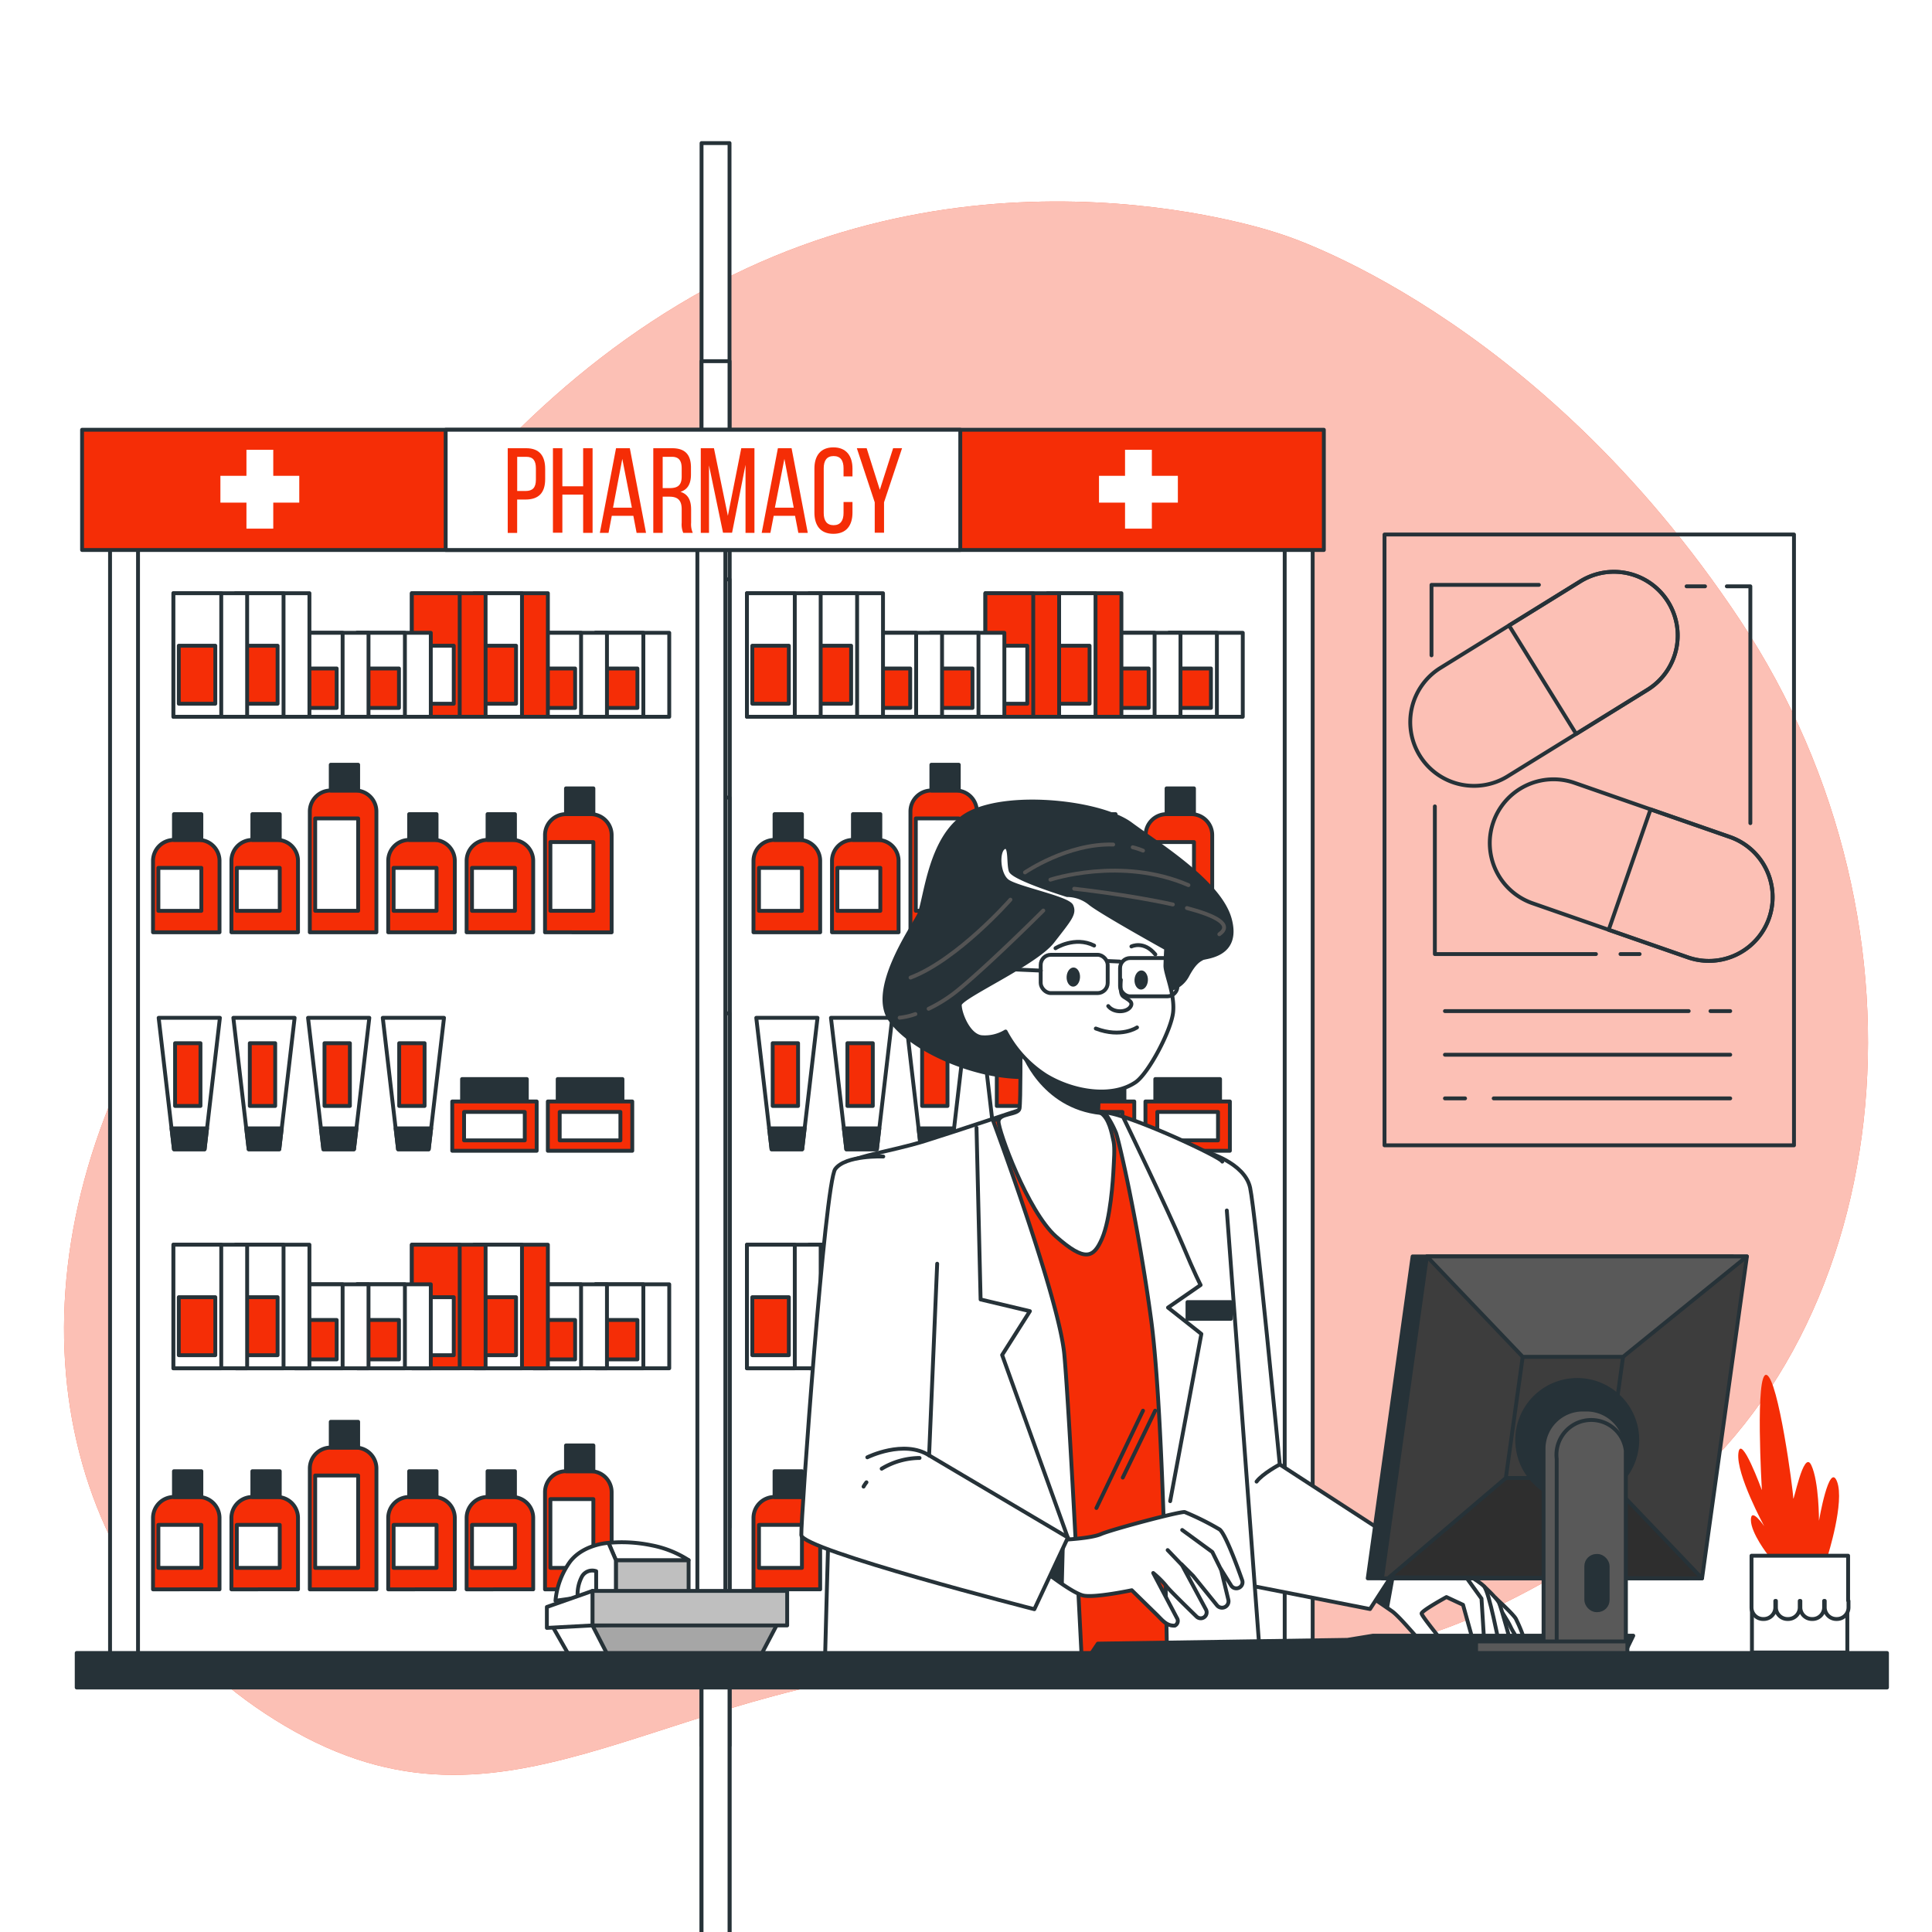 <svg class="animated" id="freepik_stories-pharmacist" xmlns="http://www.w3.org/2000/svg" viewBox="0 0 500 500" version="1.1" xmlns:xlink="http://www.w3.org/1999/xlink" xmlns:svgjs="http://svgjs.com/svgjs"><style>svg#freepik_stories-pharmacist:not(.animated) .animable {opacity: 0;}svg#freepik_stories-pharmacist.animated #freepik--background-simple--inject-2 {animation: 6s Infinite  linear wind;animation-delay: 0s;}            @keyframes wind {                0% {                    transform: rotate( 0deg );                }                25% {                    transform: rotate( 1deg );                }                75% {                    transform: rotate( -1deg );                }            }        </style><g id="freepik--background-simple--inject-2" class="animable animator-active" style="transform-origin: 250.004px 255.741px;"><path d="M331.6,60.63S254.61,33.25,179,76.84,65.33,206.94,32.59,276.24,18.69,416,76.38,448.18s96.92-15.24,177.85-17.54,102.69,9.26,169.85-36.46S503.37,240.49,450.4,160.6,331.6,60.63,331.6,60.63Z" style="fill: rgb(245, 45, 6); transform-origin: 250.004px 255.741px;" id="el5g8jcnhe0xb" class="animable"></path><g id="el3jqeqtk5ya9"><path d="M331.6,60.63S254.61,33.25,179,76.84,65.33,206.94,32.59,276.24,18.69,416,76.38,448.18s96.92-15.24,177.85-17.54,102.69,9.26,169.85-36.46S503.37,240.49,450.4,160.6,331.6,60.63,331.6,60.63Z" style="fill: rgb(255, 255, 255); opacity: 0.7; transform-origin: 250.004px 255.741px;" class="animable"></path></g></g><g id="freepik--Shelf--inject-2" class="animable" style="transform-origin: 181.925px 272.625px;"><rect x="32.53" y="132.15" width="303.84" height="300.28" style="fill: rgb(255, 255, 255); stroke: rgb(38, 50, 56); stroke-linecap: round; stroke-linejoin: round; transform-origin: 184.45px 282.29px;" id="elg6fm0pu3c9k" class="animable"></rect><rect x="154.12" y="163.77" width="19.08" height="21.73" style="fill: rgb(255, 255, 255); stroke: rgb(38, 50, 56); stroke-linecap: round; stroke-linejoin: round; transform-origin: 163.66px 174.635px;" id="elaythjrzg0a" class="animable"></rect><rect x="154.12" y="163.77" width="12.38" height="21.73" style="fill: rgb(255, 255, 255); stroke: rgb(38, 50, 56); stroke-linecap: round; stroke-linejoin: round; transform-origin: 160.31px 174.635px;" id="elb0bala25136" class="animable"></rect><rect x="155.51" y="173" width="9.45" height="10.2" style="fill: rgb(245, 45, 6); stroke: rgb(38, 50, 56); stroke-linecap: round; stroke-linejoin: round; transform-origin: 160.235px 178.1px;" id="el4uzq0m608lf" class="animable"></rect><rect x="138" y="163.77" width="19.08" height="21.73" style="fill: rgb(255, 255, 255); stroke: rgb(38, 50, 56); stroke-linecap: round; stroke-linejoin: round; transform-origin: 147.54px 174.635px;" id="el5565ixt6fby" class="animable"></rect><rect x="138" y="163.77" width="12.38" height="21.73" style="fill: rgb(255, 255, 255); stroke: rgb(38, 50, 56); stroke-linecap: round; stroke-linejoin: round; transform-origin: 144.19px 174.635px;" id="elbdonikj2zf" class="animable"></rect><rect x="139.39" y="173" width="9.45" height="10.2" style="fill: rgb(245, 45, 6); stroke: rgb(38, 50, 56); stroke-linecap: round; stroke-linejoin: round; transform-origin: 144.115px 178.1px;" id="eld4tlrpvuk1" class="animable"></rect><rect x="122.71" y="153.52" width="19.08" height="31.98" style="fill: rgb(245, 45, 6); stroke: rgb(38, 50, 56); stroke-linecap: round; stroke-linejoin: round; transform-origin: 132.25px 169.51px;" id="el58uhoakx0zh" class="animable"></rect><rect x="122.71" y="153.52" width="12.38" height="31.98" style="fill: rgb(255, 255, 255); stroke: rgb(38, 50, 56); stroke-linecap: round; stroke-linejoin: round; transform-origin: 128.9px 169.51px;" id="el78ml846jxyu" class="animable"></rect><rect x="124.1" y="167.11" width="9.45" height="15.01" style="fill: rgb(245, 45, 6); stroke: rgb(38, 50, 56); stroke-linecap: round; stroke-linejoin: round; transform-origin: 128.825px 174.615px;" id="elqk1q7s0ki3b" class="animable"></rect><rect x="106.59" y="153.52" width="19.08" height="31.98" style="fill: rgb(245, 45, 6); stroke: rgb(38, 50, 56); stroke-linecap: round; stroke-linejoin: round; transform-origin: 116.13px 169.51px;" id="elap4rif8pc6" class="animable"></rect><rect x="106.59" y="153.52" width="12.38" height="31.98" style="fill: rgb(245, 45, 6); stroke: rgb(38, 50, 56); stroke-linecap: round; stroke-linejoin: round; transform-origin: 112.78px 169.51px;" id="elykfb0k4ank" class="animable"></rect><rect x="107.98" y="167.11" width="9.45" height="15.01" style="fill: rgb(255, 255, 255); stroke: rgb(38, 50, 56); stroke-linecap: round; stroke-linejoin: round; transform-origin: 112.705px 174.615px;" id="eltac81gk8s79" class="animable"></rect><rect x="92.41" y="163.77" width="19.08" height="21.73" style="fill: rgb(255, 255, 255); stroke: rgb(38, 50, 56); stroke-linecap: round; stroke-linejoin: round; transform-origin: 101.95px 174.635px;" id="el1uecosc2ufj" class="animable"></rect><rect x="92.41" y="163.77" width="12.38" height="21.73" style="fill: rgb(255, 255, 255); stroke: rgb(38, 50, 56); stroke-linecap: round; stroke-linejoin: round; transform-origin: 98.6px 174.635px;" id="elq00na7fkarn" class="animable"></rect><rect x="93.8" y="173" width="9.45" height="10.2" style="fill: rgb(245, 45, 6); stroke: rgb(38, 50, 56); stroke-linecap: round; stroke-linejoin: round; transform-origin: 98.525px 178.1px;" id="elnlsnl29stcr" class="animable"></rect><rect x="76.29" y="163.77" width="19.08" height="21.73" style="fill: rgb(255, 255, 255); stroke: rgb(38, 50, 56); stroke-linecap: round; stroke-linejoin: round; transform-origin: 85.83px 174.635px;" id="elsowtefwyvgh" class="animable"></rect><rect x="76.29" y="163.77" width="12.38" height="21.73" style="fill: rgb(255, 255, 255); stroke: rgb(38, 50, 56); stroke-linecap: round; stroke-linejoin: round; transform-origin: 82.48px 174.635px;" id="elu6qhgkrbyur" class="animable"></rect><rect x="77.68" y="173" width="9.45" height="10.2" style="fill: rgb(245, 45, 6); stroke: rgb(38, 50, 56); stroke-linecap: round; stroke-linejoin: round; transform-origin: 82.405px 178.1px;" id="el0ktg95q7qkp" class="animable"></rect><rect x="61" y="153.52" width="19.08" height="31.98" style="fill: rgb(255, 255, 255); stroke: rgb(38, 50, 56); stroke-linecap: round; stroke-linejoin: round; transform-origin: 70.54px 169.51px;" id="elomy4dhudhgj" class="animable"></rect><rect x="61" y="153.52" width="12.38" height="31.98" style="fill: rgb(255, 255, 255); stroke: rgb(38, 50, 56); stroke-linecap: round; stroke-linejoin: round; transform-origin: 67.19px 169.51px;" id="eli3nlrzvns6n" class="animable"></rect><rect x="62.39" y="167.11" width="9.45" height="15.01" style="fill: rgb(245, 45, 6); stroke: rgb(38, 50, 56); stroke-linecap: round; stroke-linejoin: round; transform-origin: 67.115px 174.615px;" id="ellahmjl5xq8q" class="animable"></rect><rect x="44.88" y="153.52" width="19.08" height="31.98" style="fill: rgb(255, 255, 255); stroke: rgb(38, 50, 56); stroke-linecap: round; stroke-linejoin: round; transform-origin: 54.42px 169.51px;" id="el5r2r504i9si" class="animable"></rect><rect x="44.88" y="153.52" width="12.38" height="31.98" style="fill: rgb(255, 255, 255); stroke: rgb(38, 50, 56); stroke-linecap: round; stroke-linejoin: round; transform-origin: 51.07px 169.51px;" id="ely4hk6bsv2v" class="animable"></rect><rect x="46.27" y="167.11" width="9.45" height="15.01" style="fill: rgb(245, 45, 6); stroke: rgb(38, 50, 56); stroke-linecap: round; stroke-linejoin: round; transform-origin: 50.995px 174.615px;" id="elam19jmf8k7c" class="animable"></rect><rect x="302.55" y="163.77" width="19.08" height="21.73" style="fill: rgb(255, 255, 255); stroke: rgb(38, 50, 56); stroke-linecap: round; stroke-linejoin: round; transform-origin: 312.09px 174.635px;" id="elq4m3pzzr4ik" class="animable"></rect><rect x="302.55" y="163.77" width="12.38" height="21.73" style="fill: rgb(255, 255, 255); stroke: rgb(38, 50, 56); stroke-linecap: round; stroke-linejoin: round; transform-origin: 308.74px 174.635px;" id="el6rqru7izwr" class="animable"></rect><rect x="303.94" y="173" width="9.45" height="10.2" style="fill: rgb(245, 45, 6); stroke: rgb(38, 50, 56); stroke-linecap: round; stroke-linejoin: round; transform-origin: 308.665px 178.1px;" id="elglvxcj6aqk5" class="animable"></rect><rect x="286.43" y="163.77" width="19.08" height="21.73" style="fill: rgb(255, 255, 255); stroke: rgb(38, 50, 56); stroke-linecap: round; stroke-linejoin: round; transform-origin: 295.97px 174.635px;" id="eldlyfevxdjaj" class="animable"></rect><rect x="286.43" y="163.77" width="12.38" height="21.73" style="fill: rgb(255, 255, 255); stroke: rgb(38, 50, 56); stroke-linecap: round; stroke-linejoin: round; transform-origin: 292.62px 174.635px;" id="elxvf0u4aesus" class="animable"></rect><rect x="287.82" y="173" width="9.45" height="10.2" style="fill: rgb(245, 45, 6); stroke: rgb(38, 50, 56); stroke-linecap: round; stroke-linejoin: round; transform-origin: 292.545px 178.1px;" id="eldwuyb6ts59t" class="animable"></rect><rect x="271.14" y="153.52" width="19.08" height="31.98" style="fill: rgb(245, 45, 6); stroke: rgb(38, 50, 56); stroke-linecap: round; stroke-linejoin: round; transform-origin: 280.68px 169.51px;" id="elct43zb64maj" class="animable"></rect><rect x="271.14" y="153.52" width="12.38" height="31.98" style="fill: rgb(255, 255, 255); stroke: rgb(38, 50, 56); stroke-linecap: round; stroke-linejoin: round; transform-origin: 277.33px 169.51px;" id="elqczu2pxerbs" class="animable"></rect><rect x="272.53" y="167.11" width="9.45" height="15.01" style="fill: rgb(245, 45, 6); stroke: rgb(38, 50, 56); stroke-linecap: round; stroke-linejoin: round; transform-origin: 277.255px 174.615px;" id="el984oerrt9pi" class="animable"></rect><rect x="255.02" y="153.52" width="19.08" height="31.98" style="fill: rgb(245, 45, 6); stroke: rgb(38, 50, 56); stroke-linecap: round; stroke-linejoin: round; transform-origin: 264.56px 169.51px;" id="elqaxkeqogql" class="animable"></rect><rect x="255.02" y="153.52" width="12.38" height="31.98" style="fill: rgb(245, 45, 6); stroke: rgb(38, 50, 56); stroke-linecap: round; stroke-linejoin: round; transform-origin: 261.21px 169.51px;" id="el3o8agketw8a" class="animable"></rect><rect x="256.41" y="167.11" width="9.45" height="15.01" style="fill: rgb(255, 255, 255); stroke: rgb(38, 50, 56); stroke-linecap: round; stroke-linejoin: round; transform-origin: 261.135px 174.615px;" id="el7vkf7ugzkv2" class="animable"></rect><rect x="240.85" y="163.77" width="19.08" height="21.73" style="fill: rgb(255, 255, 255); stroke: rgb(38, 50, 56); stroke-linecap: round; stroke-linejoin: round; transform-origin: 250.39px 174.635px;" id="el469f3ak24kj" class="animable"></rect><rect x="240.85" y="163.77" width="12.38" height="21.73" style="fill: rgb(255, 255, 255); stroke: rgb(38, 50, 56); stroke-linecap: round; stroke-linejoin: round; transform-origin: 247.04px 174.635px;" id="eldr7dwq114z8" class="animable"></rect><rect x="242.23" y="173" width="9.45" height="10.2" style="fill: rgb(245, 45, 6); stroke: rgb(38, 50, 56); stroke-linecap: round; stroke-linejoin: round; transform-origin: 246.955px 178.1px;" id="elmeg3l18htyh" class="animable"></rect><rect x="224.72" y="163.77" width="19.08" height="21.73" style="fill: rgb(255, 255, 255); stroke: rgb(38, 50, 56); stroke-linecap: round; stroke-linejoin: round; transform-origin: 234.26px 174.635px;" id="elfauxir0lsef" class="animable"></rect><rect x="224.72" y="163.77" width="12.38" height="21.73" style="fill: rgb(255, 255, 255); stroke: rgb(38, 50, 56); stroke-linecap: round; stroke-linejoin: round; transform-origin: 230.91px 174.635px;" id="elu9ef1b1s1es" class="animable"></rect><rect x="226.11" y="173" width="9.45" height="10.2" style="fill: rgb(245, 45, 6); stroke: rgb(38, 50, 56); stroke-linecap: round; stroke-linejoin: round; transform-origin: 230.835px 178.1px;" id="el0uk50nbefa2" class="animable"></rect><rect x="209.44" y="153.52" width="19.08" height="31.98" style="fill: rgb(255, 255, 255); stroke: rgb(38, 50, 56); stroke-linecap: round; stroke-linejoin: round; transform-origin: 218.98px 169.51px;" id="elma60m1pkfxp" class="animable"></rect><rect x="209.44" y="153.52" width="12.38" height="31.98" style="fill: rgb(255, 255, 255); stroke: rgb(38, 50, 56); stroke-linecap: round; stroke-linejoin: round; transform-origin: 215.63px 169.51px;" id="elf2l8pjdowsv" class="animable"></rect><rect x="210.82" y="167.11" width="9.45" height="15.01" style="fill: rgb(245, 45, 6); stroke: rgb(38, 50, 56); stroke-linecap: round; stroke-linejoin: round; transform-origin: 215.545px 174.615px;" id="el0o7kksn42b7" class="animable"></rect><rect x="193.31" y="153.52" width="19.08" height="31.98" style="fill: rgb(255, 255, 255); stroke: rgb(38, 50, 56); stroke-linecap: round; stroke-linejoin: round; transform-origin: 202.85px 169.51px;" id="elh7x9rzv3me" class="animable"></rect><rect x="193.31" y="153.52" width="12.38" height="31.98" style="fill: rgb(255, 255, 255); stroke: rgb(38, 50, 56); stroke-linecap: round; stroke-linejoin: round; transform-origin: 199.5px 169.51px;" id="elkadfzsmngbf" class="animable"></rect><rect x="194.7" y="167.11" width="9.45" height="15.01" style="fill: rgb(245, 45, 6); stroke: rgb(38, 50, 56); stroke-linecap: round; stroke-linejoin: round; transform-origin: 199.425px 174.615px;" id="elqabrxpjvemn" class="animable"></rect><rect x="154.12" y="332.38" width="19.08" height="21.73" style="fill: rgb(255, 255, 255); stroke: rgb(38, 50, 56); stroke-linecap: round; stroke-linejoin: round; transform-origin: 163.66px 343.245px;" id="el17wv7r6ivjx" class="animable"></rect><rect x="154.12" y="332.38" width="12.38" height="21.73" style="fill: rgb(255, 255, 255); stroke: rgb(38, 50, 56); stroke-linecap: round; stroke-linejoin: round; transform-origin: 160.31px 343.245px;" id="elreltfrqsan9" class="animable"></rect><rect x="155.51" y="341.61" width="9.45" height="10.2" style="fill: rgb(245, 45, 6); stroke: rgb(38, 50, 56); stroke-linecap: round; stroke-linejoin: round; transform-origin: 160.235px 346.71px;" id="elgqjt421f8sh" class="animable"></rect><rect x="138" y="332.38" width="19.08" height="21.73" style="fill: rgb(255, 255, 255); stroke: rgb(38, 50, 56); stroke-linecap: round; stroke-linejoin: round; transform-origin: 147.54px 343.245px;" id="elh96p60u6kue" class="animable"></rect><rect x="138" y="332.38" width="12.38" height="21.73" style="fill: rgb(255, 255, 255); stroke: rgb(38, 50, 56); stroke-linecap: round; stroke-linejoin: round; transform-origin: 144.19px 343.245px;" id="elhm0x2730ffj" class="animable"></rect><rect x="139.39" y="341.61" width="9.45" height="10.2" style="fill: rgb(245, 45, 6); stroke: rgb(38, 50, 56); stroke-linecap: round; stroke-linejoin: round; transform-origin: 144.115px 346.71px;" id="elnc8xqp64gjd" class="animable"></rect><rect x="122.71" y="322.13" width="19.08" height="31.98" style="fill: rgb(245, 45, 6); stroke: rgb(38, 50, 56); stroke-linecap: round; stroke-linejoin: round; transform-origin: 132.25px 338.12px;" id="el297o2ggbap5" class="animable"></rect><rect x="122.71" y="322.13" width="12.38" height="31.98" style="fill: rgb(255, 255, 255); stroke: rgb(38, 50, 56); stroke-linecap: round; stroke-linejoin: round; transform-origin: 128.9px 338.12px;" id="el5mv9nu2f6qm" class="animable"></rect><rect x="124.1" y="335.71" width="9.45" height="15.01" style="fill: rgb(245, 45, 6); stroke: rgb(38, 50, 56); stroke-linecap: round; stroke-linejoin: round; transform-origin: 128.825px 343.215px;" id="elejdjb3dttjc" class="animable"></rect><rect x="106.59" y="322.13" width="19.08" height="31.98" style="fill: rgb(245, 45, 6); stroke: rgb(38, 50, 56); stroke-linecap: round; stroke-linejoin: round; transform-origin: 116.13px 338.12px;" id="el29ecg3o9nt9" class="animable"></rect><rect x="106.59" y="322.13" width="12.38" height="31.98" style="fill: rgb(245, 45, 6); stroke: rgb(38, 50, 56); stroke-linecap: round; stroke-linejoin: round; transform-origin: 112.78px 338.12px;" id="eldbddczaj5xk" class="animable"></rect><rect x="107.98" y="335.71" width="9.45" height="15.01" style="fill: rgb(255, 255, 255); stroke: rgb(38, 50, 56); stroke-linecap: round; stroke-linejoin: round; transform-origin: 112.705px 343.215px;" id="elsq2t1k8nbjh" class="animable"></rect><rect x="92.41" y="332.38" width="19.08" height="21.73" style="fill: rgb(255, 255, 255); stroke: rgb(38, 50, 56); stroke-linecap: round; stroke-linejoin: round; transform-origin: 101.95px 343.245px;" id="el2uuh8lsa3y9" class="animable"></rect><rect x="92.41" y="332.38" width="12.38" height="21.73" style="fill: rgb(255, 255, 255); stroke: rgb(38, 50, 56); stroke-linecap: round; stroke-linejoin: round; transform-origin: 98.6px 343.245px;" id="elc2tmi52y8rl" class="animable"></rect><rect x="93.8" y="341.61" width="9.45" height="10.2" style="fill: rgb(245, 45, 6); stroke: rgb(38, 50, 56); stroke-linecap: round; stroke-linejoin: round; transform-origin: 98.525px 346.71px;" id="elddjtpxio8n" class="animable"></rect><rect x="76.29" y="332.38" width="19.08" height="21.73" style="fill: rgb(255, 255, 255); stroke: rgb(38, 50, 56); stroke-linecap: round; stroke-linejoin: round; transform-origin: 85.83px 343.245px;" id="elf7ttnn2z4p" class="animable"></rect><rect x="76.29" y="332.38" width="12.38" height="21.73" style="fill: rgb(255, 255, 255); stroke: rgb(38, 50, 56); stroke-linecap: round; stroke-linejoin: round; transform-origin: 82.48px 343.245px;" id="eltrg2qm49xvr" class="animable"></rect><rect x="77.68" y="341.61" width="9.45" height="10.2" style="fill: rgb(245, 45, 6); stroke: rgb(38, 50, 56); stroke-linecap: round; stroke-linejoin: round; transform-origin: 82.405px 346.71px;" id="el5nl53vo7ih9" class="animable"></rect><rect x="61" y="322.13" width="19.08" height="31.98" style="fill: rgb(255, 255, 255); stroke: rgb(38, 50, 56); stroke-linecap: round; stroke-linejoin: round; transform-origin: 70.54px 338.12px;" id="elr3ghwg3lf7h" class="animable"></rect><rect x="61" y="322.13" width="12.38" height="31.98" style="fill: rgb(255, 255, 255); stroke: rgb(38, 50, 56); stroke-linecap: round; stroke-linejoin: round; transform-origin: 67.19px 338.12px;" id="ellppkc5nuhqe" class="animable"></rect><rect x="62.39" y="335.71" width="9.45" height="15.01" style="fill: rgb(245, 45, 6); stroke: rgb(38, 50, 56); stroke-linecap: round; stroke-linejoin: round; transform-origin: 67.115px 343.215px;" id="el5w84wn5vqah" class="animable"></rect><rect x="44.88" y="322.13" width="19.08" height="31.98" style="fill: rgb(255, 255, 255); stroke: rgb(38, 50, 56); stroke-linecap: round; stroke-linejoin: round; transform-origin: 54.42px 338.12px;" id="el342lqyc544e" class="animable"></rect><rect x="44.88" y="322.13" width="12.38" height="31.98" style="fill: rgb(255, 255, 255); stroke: rgb(38, 50, 56); stroke-linecap: round; stroke-linejoin: round; transform-origin: 51.07px 338.12px;" id="elfhj9mn8gi3a" class="animable"></rect><rect x="46.27" y="335.71" width="9.45" height="15.01" style="fill: rgb(245, 45, 6); stroke: rgb(38, 50, 56); stroke-linecap: round; stroke-linejoin: round; transform-origin: 50.995px 343.215px;" id="elvfnpiau4dq9" class="animable"></rect><rect x="302.55" y="332.38" width="19.08" height="21.73" style="fill: rgb(255, 255, 255); stroke: rgb(38, 50, 56); stroke-linecap: round; stroke-linejoin: round; transform-origin: 312.09px 343.245px;" id="ele7gedib9bp" class="animable"></rect><rect x="302.55" y="332.38" width="12.38" height="21.73" style="fill: rgb(255, 255, 255); stroke: rgb(38, 50, 56); stroke-linecap: round; stroke-linejoin: round; transform-origin: 308.74px 343.245px;" id="elvf6ukm3d8qo" class="animable"></rect><rect x="303.94" y="341.61" width="9.45" height="10.2" style="fill: rgb(245, 45, 6); stroke: rgb(38, 50, 56); stroke-linecap: round; stroke-linejoin: round; transform-origin: 308.665px 346.71px;" id="el1qxf4jteaq6" class="animable"></rect><rect x="286.43" y="332.38" width="19.08" height="21.73" style="fill: rgb(255, 255, 255); stroke: rgb(38, 50, 56); stroke-linecap: round; stroke-linejoin: round; transform-origin: 295.97px 343.245px;" id="elwntks0iuj8k" class="animable"></rect><rect x="286.43" y="332.38" width="12.38" height="21.73" style="fill: rgb(255, 255, 255); stroke: rgb(38, 50, 56); stroke-linecap: round; stroke-linejoin: round; transform-origin: 292.62px 343.245px;" id="elarc4b9cyqp" class="animable"></rect><rect x="287.82" y="341.61" width="9.45" height="10.2" style="fill: rgb(245, 45, 6); stroke: rgb(38, 50, 56); stroke-linecap: round; stroke-linejoin: round; transform-origin: 292.545px 346.71px;" id="elcrunryolyhg" class="animable"></rect><rect x="271.14" y="322.13" width="19.08" height="31.98" style="fill: rgb(245, 45, 6); stroke: rgb(38, 50, 56); stroke-linecap: round; stroke-linejoin: round; transform-origin: 280.68px 338.12px;" id="el1ck5ltl89mg" class="animable"></rect><rect x="271.14" y="322.13" width="12.38" height="31.98" style="fill: rgb(255, 255, 255); stroke: rgb(38, 50, 56); stroke-linecap: round; stroke-linejoin: round; transform-origin: 277.33px 338.12px;" id="elurb8p41wtpp" class="animable"></rect><rect x="272.53" y="335.71" width="9.45" height="15.01" style="fill: rgb(245, 45, 6); stroke: rgb(38, 50, 56); stroke-linecap: round; stroke-linejoin: round; transform-origin: 277.255px 343.215px;" id="el5ti6fnn9phs" class="animable"></rect><rect x="255.02" y="322.13" width="19.08" height="31.98" style="fill: rgb(245, 45, 6); stroke: rgb(38, 50, 56); stroke-linecap: round; stroke-linejoin: round; transform-origin: 264.56px 338.12px;" id="elsqulip0hntn" class="animable"></rect><rect x="255.02" y="322.13" width="12.38" height="31.98" style="fill: rgb(245, 45, 6); stroke: rgb(38, 50, 56); stroke-linecap: round; stroke-linejoin: round; transform-origin: 261.21px 338.12px;" id="elw4nobjbn1v8" class="animable"></rect><rect x="256.41" y="335.71" width="9.45" height="15.01" style="fill: rgb(255, 255, 255); stroke: rgb(38, 50, 56); stroke-linecap: round; stroke-linejoin: round; transform-origin: 261.135px 343.215px;" id="elijfexl2vwsq" class="animable"></rect><rect x="240.85" y="332.38" width="19.08" height="21.73" style="fill: rgb(255, 255, 255); stroke: rgb(38, 50, 56); stroke-linecap: round; stroke-linejoin: round; transform-origin: 250.39px 343.245px;" id="elh5pwrf310ec" class="animable"></rect><rect x="240.85" y="332.38" width="12.38" height="21.73" style="fill: rgb(255, 255, 255); stroke: rgb(38, 50, 56); stroke-linecap: round; stroke-linejoin: round; transform-origin: 247.04px 343.245px;" id="el70lqlenr6cd" class="animable"></rect><rect x="242.23" y="341.61" width="9.45" height="10.2" style="fill: rgb(245, 45, 6); stroke: rgb(38, 50, 56); stroke-linecap: round; stroke-linejoin: round; transform-origin: 246.955px 346.71px;" id="eljsfry38g7m" class="animable"></rect><rect x="224.72" y="332.38" width="19.08" height="21.73" style="fill: rgb(255, 255, 255); stroke: rgb(38, 50, 56); stroke-linecap: round; stroke-linejoin: round; transform-origin: 234.26px 343.245px;" id="elasos58otsw8" class="animable"></rect><rect x="224.72" y="332.38" width="12.38" height="21.73" style="fill: rgb(255, 255, 255); stroke: rgb(38, 50, 56); stroke-linecap: round; stroke-linejoin: round; transform-origin: 230.91px 343.245px;" id="elr3ynsjupgg8" class="animable"></rect><rect x="226.11" y="341.61" width="9.45" height="10.2" style="fill: rgb(245, 45, 6); stroke: rgb(38, 50, 56); stroke-linecap: round; stroke-linejoin: round; transform-origin: 230.835px 346.71px;" id="el0invlcbbrt3" class="animable"></rect><rect x="209.44" y="322.13" width="19.08" height="31.98" style="fill: rgb(255, 255, 255); stroke: rgb(38, 50, 56); stroke-linecap: round; stroke-linejoin: round; transform-origin: 218.98px 338.12px;" id="el9ry2jzv389q" class="animable"></rect><rect x="209.44" y="322.13" width="12.38" height="31.98" style="fill: rgb(255, 255, 255); stroke: rgb(38, 50, 56); stroke-linecap: round; stroke-linejoin: round; transform-origin: 215.63px 338.12px;" id="elq18n6tw9kx8" class="animable"></rect><rect x="210.82" y="335.71" width="9.45" height="15.01" style="fill: rgb(245, 45, 6); stroke: rgb(38, 50, 56); stroke-linecap: round; stroke-linejoin: round; transform-origin: 215.545px 343.215px;" id="elvy8hk1t155n" class="animable"></rect><rect x="193.31" y="322.13" width="19.08" height="31.98" style="fill: rgb(255, 255, 255); stroke: rgb(38, 50, 56); stroke-linecap: round; stroke-linejoin: round; transform-origin: 202.85px 338.12px;" id="elebhrk7fe5y7" class="animable"></rect><rect x="193.31" y="322.13" width="12.38" height="31.98" style="fill: rgb(255, 255, 255); stroke: rgb(38, 50, 56); stroke-linecap: round; stroke-linejoin: round; transform-origin: 199.5px 338.12px;" id="elksantlo758o" class="animable"></rect><rect x="194.7" y="335.71" width="9.45" height="15.01" style="fill: rgb(245, 45, 6); stroke: rgb(38, 50, 56); stroke-linecap: round; stroke-linejoin: round; transform-origin: 199.425px 343.215px;" id="el59zma0lfg5a" class="animable"></rect><path d="M45,217.37h6.39a5.42,5.42,0,0,1,5.42,5.42v18.48a0,0,0,0,1,0,0H39.6a0,0,0,0,1,0,0V222.79A5.42,5.42,0,0,1,45,217.37Z" style="fill: rgb(245, 45, 6); stroke: rgb(38, 50, 56); stroke-linecap: round; stroke-linejoin: round; transform-origin: 48.205px 229.32px;" id="elv2liywvdcnc" class="animable"></path><rect x="45.02" y="210.7" width="7.09" height="6.67" style="fill: rgb(38, 50, 56); stroke: rgb(38, 50, 56); stroke-linecap: round; stroke-linejoin: round; transform-origin: 48.565px 214.035px;" id="elp5n59gxq3f" class="animable"></rect><rect x="40.99" y="224.6" width="11.12" height="11.12" style="fill: rgb(255, 255, 255); stroke: rgb(38, 50, 56); stroke-linecap: round; stroke-linejoin: round; transform-origin: 46.55px 230.16px;" id="elxvdm4geqzc" class="animable"></rect><path d="M65.31,217.37H71.7a5.42,5.42,0,0,1,5.42,5.42v18.48a0,0,0,0,1,0,0H59.89a0,0,0,0,1,0,0V222.79A5.42,5.42,0,0,1,65.31,217.37Z" style="fill: rgb(245, 45, 6); stroke: rgb(38, 50, 56); stroke-linecap: round; stroke-linejoin: round; transform-origin: 68.505px 229.32px;" id="elk8zbxlyukl" class="animable"></path><rect x="65.31" y="210.7" width="7.09" height="6.67" style="fill: rgb(38, 50, 56); stroke: rgb(38, 50, 56); stroke-linecap: round; stroke-linejoin: round; transform-origin: 68.855px 214.035px;" id="el70wvyafxtb9" class="animable"></rect><rect x="61.28" y="224.6" width="11.12" height="11.12" style="fill: rgb(255, 255, 255); stroke: rgb(38, 50, 56); stroke-linecap: round; stroke-linejoin: round; transform-origin: 66.84px 230.16px;" id="elylij9dwlm2t" class="animable"></rect><path d="M85.6,204.58H92A5.42,5.42,0,0,1,97.41,210v31.27a0,0,0,0,1,0,0H80.18a0,0,0,0,1,0,0V210A5.42,5.42,0,0,1,85.6,204.58Z" style="fill: rgb(245, 45, 6); stroke: rgb(38, 50, 56); stroke-linecap: round; stroke-linejoin: round; transform-origin: 88.795px 222.925px;" id="eln3bf8kjnmja" class="animable"></path><rect x="85.6" y="197.91" width="7.09" height="6.67" style="fill: rgb(38, 50, 56); stroke: rgb(38, 50, 56); stroke-linecap: round; stroke-linejoin: round; transform-origin: 89.145px 201.245px;" id="elcpq39xf1gy" class="animable"></rect><rect x="81.57" y="211.81" width="11.12" height="23.9" style="fill: rgb(255, 255, 255); stroke: rgb(38, 50, 56); stroke-linecap: round; stroke-linejoin: round; transform-origin: 87.13px 223.76px;" id="el3qrv6jl9vw2" class="animable"></rect><path d="M105.89,217.37h6.39a5.42,5.42,0,0,1,5.42,5.42v18.48a0,0,0,0,1,0,0H100.47a0,0,0,0,1,0,0V222.79A5.42,5.42,0,0,1,105.89,217.37Z" style="fill: rgb(245, 45, 6); stroke: rgb(38, 50, 56); stroke-linecap: round; stroke-linejoin: round; transform-origin: 109.085px 229.32px;" id="ela1k43u5t82" class="animable"></path><rect x="105.89" y="210.7" width="7.09" height="6.67" style="fill: rgb(38, 50, 56); stroke: rgb(38, 50, 56); stroke-linecap: round; stroke-linejoin: round; transform-origin: 109.435px 214.035px;" id="elw6dbkeunos" class="animable"></rect><rect x="101.86" y="224.6" width="11.12" height="11.12" style="fill: rgb(255, 255, 255); stroke: rgb(38, 50, 56); stroke-linecap: round; stroke-linejoin: round; transform-origin: 107.42px 230.16px;" id="eldbq1f8i3dgh" class="animable"></rect><path d="M126.18,217.37h6.39a5.42,5.42,0,0,1,5.42,5.42v18.48a0,0,0,0,1,0,0H120.76a0,0,0,0,1,0,0V222.79A5.42,5.42,0,0,1,126.18,217.37Z" style="fill: rgb(245, 45, 6); stroke: rgb(38, 50, 56); stroke-linecap: round; stroke-linejoin: round; transform-origin: 129.375px 229.32px;" id="elpzjxq7879d" class="animable"></path><rect x="126.18" y="210.7" width="7.09" height="6.67" style="fill: rgb(38, 50, 56); stroke: rgb(38, 50, 56); stroke-linecap: round; stroke-linejoin: round; transform-origin: 129.725px 214.035px;" id="elux42bev9a89" class="animable"></rect><rect x="122.15" y="224.6" width="11.12" height="11.12" style="fill: rgb(255, 255, 255); stroke: rgb(38, 50, 56); stroke-linecap: round; stroke-linejoin: round; transform-origin: 127.71px 230.16px;" id="elpnf6k3ucv3a" class="animable"></rect><path d="M146.48,210.7h6.39a5.42,5.42,0,0,1,5.42,5.42v25.16a0,0,0,0,1,0,0H141.05a0,0,0,0,1,0,0V216.12A5.42,5.42,0,0,1,146.48,210.7Z" style="fill: rgb(245, 45, 6); stroke: rgb(38, 50, 56); stroke-linecap: round; stroke-linejoin: round; transform-origin: 149.67px 225.99px;" id="elgmf259yofd" class="animable"></path><rect x="146.48" y="204.03" width="7.09" height="6.67" style="fill: rgb(38, 50, 56); stroke: rgb(38, 50, 56); stroke-linecap: round; stroke-linejoin: round; transform-origin: 150.025px 207.365px;" id="elqdsr8t0113" class="animable"></rect><rect x="142.44" y="217.92" width="11.12" height="17.79" style="fill: rgb(255, 255, 255); stroke: rgb(38, 50, 56); stroke-linecap: round; stroke-linejoin: round; transform-origin: 148px 226.815px;" id="elwmlgrq4la4r" class="animable"></rect><path d="M200.45,217.37h6.39a5.42,5.42,0,0,1,5.42,5.42v18.48a0,0,0,0,1,0,0H195a0,0,0,0,1,0,0V222.79A5.42,5.42,0,0,1,200.45,217.37Z" style="fill: rgb(245, 45, 6); stroke: rgb(38, 50, 56); stroke-linecap: round; stroke-linejoin: round; transform-origin: 203.63px 229.32px;" id="els0lytw2n9yk" class="animable"></path><rect x="200.45" y="210.7" width="7.09" height="6.67" style="fill: rgb(38, 50, 56); stroke: rgb(38, 50, 56); stroke-linecap: round; stroke-linejoin: round; transform-origin: 203.995px 214.035px;" id="el2bstjkar0lo" class="animable"></rect><rect x="196.42" y="224.6" width="11.12" height="11.12" style="fill: rgb(255, 255, 255); stroke: rgb(38, 50, 56); stroke-linecap: round; stroke-linejoin: round; transform-origin: 201.98px 230.16px;" id="el7r5n0yjtux" class="animable"></rect><path d="M220.74,217.37h6.39a5.42,5.42,0,0,1,5.42,5.42v18.48a0,0,0,0,1,0,0H215.32a0,0,0,0,1,0,0V222.79A5.42,5.42,0,0,1,220.74,217.37Z" style="fill: rgb(245, 45, 6); stroke: rgb(38, 50, 56); stroke-linecap: round; stroke-linejoin: round; transform-origin: 223.935px 229.32px;" id="eluljkcteid4i" class="animable"></path><rect x="220.74" y="210.7" width="7.09" height="6.67" style="fill: rgb(38, 50, 56); stroke: rgb(38, 50, 56); stroke-linecap: round; stroke-linejoin: round; transform-origin: 224.285px 214.035px;" id="elqwttfeer8v" class="animable"></rect><rect x="216.71" y="224.6" width="11.12" height="11.12" style="fill: rgb(255, 255, 255); stroke: rgb(38, 50, 56); stroke-linecap: round; stroke-linejoin: round; transform-origin: 222.27px 230.16px;" id="el1rp2znm67dr" class="animable"></rect><path d="M241,204.58h6.39a5.42,5.42,0,0,1,5.42,5.42v31.27a0,0,0,0,1,0,0H235.62a0,0,0,0,1,0,0V210A5.42,5.42,0,0,1,241,204.58Z" style="fill: rgb(245, 45, 6); stroke: rgb(38, 50, 56); stroke-linecap: round; stroke-linejoin: round; transform-origin: 244.215px 222.925px;" id="elwyvwkpqxes" class="animable"></path><rect x="241.04" y="197.91" width="7.09" height="6.67" style="fill: rgb(38, 50, 56); stroke: rgb(38, 50, 56); stroke-linecap: round; stroke-linejoin: round; transform-origin: 244.585px 201.245px;" id="el90nmnzmm13u" class="animable"></rect><rect x="237.01" y="211.81" width="11.12" height="23.9" style="fill: rgb(255, 255, 255); stroke: rgb(38, 50, 56); stroke-linecap: round; stroke-linejoin: round; transform-origin: 242.57px 223.76px;" id="elw8k779bkuk" class="animable"></rect><path d="M261.33,217.37h6.39a5.42,5.42,0,0,1,5.42,5.42v18.48a0,0,0,0,1,0,0H255.91a0,0,0,0,1,0,0V222.79A5.42,5.42,0,0,1,261.33,217.37Z" style="fill: rgb(245, 45, 6); stroke: rgb(38, 50, 56); stroke-linecap: round; stroke-linejoin: round; transform-origin: 264.525px 229.32px;" id="elyvgo0drjfl" class="animable"></path><rect x="261.33" y="210.7" width="7.09" height="6.67" style="fill: rgb(38, 50, 56); stroke: rgb(38, 50, 56); stroke-linecap: round; stroke-linejoin: round; transform-origin: 264.875px 214.035px;" id="ele7ncs9icp9r" class="animable"></rect><rect x="257.3" y="224.6" width="11.12" height="11.12" style="fill: rgb(255, 255, 255); stroke: rgb(38, 50, 56); stroke-linecap: round; stroke-linejoin: round; transform-origin: 262.86px 230.16px;" id="ell7nqv6ni1eg" class="animable"></rect><path d="M281.62,217.37H288a5.42,5.42,0,0,1,5.42,5.42v18.48a0,0,0,0,1,0,0H276.2a0,0,0,0,1,0,0V222.79A5.42,5.42,0,0,1,281.62,217.37Z" style="fill: rgb(245, 45, 6); stroke: rgb(38, 50, 56); stroke-linecap: round; stroke-linejoin: round; transform-origin: 284.81px 229.32px;" id="elxhgiod23e1i" class="animable"></path><rect x="281.62" y="210.7" width="7.09" height="6.67" style="fill: rgb(38, 50, 56); stroke: rgb(38, 50, 56); stroke-linecap: round; stroke-linejoin: round; transform-origin: 285.165px 214.035px;" id="elfqtprgsemww" class="animable"></rect><rect x="277.59" y="224.6" width="11.12" height="11.12" style="fill: rgb(255, 255, 255); stroke: rgb(38, 50, 56); stroke-linecap: round; stroke-linejoin: round; transform-origin: 283.15px 230.16px;" id="elza7wt8v70ra" class="animable"></rect><path d="M301.91,210.7h6.39a5.42,5.42,0,0,1,5.42,5.42v25.16a0,0,0,0,1,0,0H296.49a0,0,0,0,1,0,0V216.12A5.42,5.42,0,0,1,301.91,210.7Z" style="fill: rgb(245, 45, 6); stroke: rgb(38, 50, 56); stroke-linecap: round; stroke-linejoin: round; transform-origin: 305.105px 225.99px;" id="el4vj1iou71ju" class="animable"></path><rect x="301.91" y="204.03" width="7.09" height="6.67" style="fill: rgb(38, 50, 56); stroke: rgb(38, 50, 56); stroke-linecap: round; stroke-linejoin: round; transform-origin: 305.455px 207.365px;" id="elx06ifr37cx" class="animable"></rect><rect x="297.88" y="217.92" width="11.12" height="17.79" style="fill: rgb(255, 255, 255); stroke: rgb(38, 50, 56); stroke-linecap: round; stroke-linejoin: round; transform-origin: 303.44px 226.815px;" id="elrlqdkrpm2fi" class="animable"></rect><path d="M45,387.42h6.39a5.42,5.42,0,0,1,5.42,5.42v18.48a0,0,0,0,1,0,0H39.6a0,0,0,0,1,0,0V392.84A5.42,5.42,0,0,1,45,387.42Z" style="fill: rgb(245, 45, 6); stroke: rgb(38, 50, 56); stroke-linecap: round; stroke-linejoin: round; transform-origin: 48.205px 399.37px;" id="elgo62jw83y7g" class="animable"></path><rect x="45.02" y="380.75" width="7.09" height="6.67" style="fill: rgb(38, 50, 56); stroke: rgb(38, 50, 56); stroke-linecap: round; stroke-linejoin: round; transform-origin: 48.565px 384.085px;" id="elifu0dsyczen" class="animable"></rect><rect x="40.99" y="394.64" width="11.12" height="11.12" style="fill: rgb(255, 255, 255); stroke: rgb(38, 50, 56); stroke-linecap: round; stroke-linejoin: round; transform-origin: 46.55px 400.2px;" id="elmdendaxkek" class="animable"></rect><path d="M65.31,387.42H71.7a5.42,5.42,0,0,1,5.42,5.42v18.48a0,0,0,0,1,0,0H59.89a0,0,0,0,1,0,0V392.84A5.42,5.42,0,0,1,65.31,387.42Z" style="fill: rgb(245, 45, 6); stroke: rgb(38, 50, 56); stroke-linecap: round; stroke-linejoin: round; transform-origin: 68.505px 399.37px;" id="eleqovm8azbi9" class="animable"></path><rect x="65.31" y="380.75" width="7.09" height="6.67" style="fill: rgb(38, 50, 56); stroke: rgb(38, 50, 56); stroke-linecap: round; stroke-linejoin: round; transform-origin: 68.855px 384.085px;" id="el4nj5950hsss" class="animable"></rect><rect x="61.28" y="394.64" width="11.12" height="11.12" style="fill: rgb(255, 255, 255); stroke: rgb(38, 50, 56); stroke-linecap: round; stroke-linejoin: round; transform-origin: 66.84px 400.2px;" id="elvza2sibcs0o" class="animable"></rect><path d="M85.6,374.63H92a5.42,5.42,0,0,1,5.42,5.42v31.27a0,0,0,0,1,0,0H80.18a0,0,0,0,1,0,0V380.05A5.42,5.42,0,0,1,85.6,374.63Z" style="fill: rgb(245, 45, 6); stroke: rgb(38, 50, 56); stroke-linecap: round; stroke-linejoin: round; transform-origin: 88.8px 392.975px;" id="ele2upm0k5x2r" class="animable"></path><rect x="85.6" y="367.96" width="7.09" height="6.67" style="fill: rgb(38, 50, 56); stroke: rgb(38, 50, 56); stroke-linecap: round; stroke-linejoin: round; transform-origin: 89.145px 371.295px;" id="elwgx9bpr5n6" class="animable"></rect><rect x="81.57" y="381.86" width="11.12" height="23.9" style="fill: rgb(255, 255, 255); stroke: rgb(38, 50, 56); stroke-linecap: round; stroke-linejoin: round; transform-origin: 87.13px 393.81px;" id="el5gy0eoq3v2b" class="animable"></rect><path d="M105.89,387.42h6.39a5.42,5.42,0,0,1,5.42,5.42v18.48a0,0,0,0,1,0,0H100.47a0,0,0,0,1,0,0V392.84A5.42,5.42,0,0,1,105.89,387.42Z" style="fill: rgb(245, 45, 6); stroke: rgb(38, 50, 56); stroke-linecap: round; stroke-linejoin: round; transform-origin: 109.085px 399.37px;" id="elf2fk806ccen" class="animable"></path><rect x="105.89" y="380.75" width="7.09" height="6.67" style="fill: rgb(38, 50, 56); stroke: rgb(38, 50, 56); stroke-linecap: round; stroke-linejoin: round; transform-origin: 109.435px 384.085px;" id="elqw16e2d0lsb" class="animable"></rect><rect x="101.86" y="394.64" width="11.12" height="11.12" style="fill: rgb(255, 255, 255); stroke: rgb(38, 50, 56); stroke-linecap: round; stroke-linejoin: round; transform-origin: 107.42px 400.2px;" id="elsuqwzir3ipd" class="animable"></rect><path d="M126.18,387.42h6.39a5.42,5.42,0,0,1,5.42,5.42v18.48a0,0,0,0,1,0,0H120.76a0,0,0,0,1,0,0V392.84A5.42,5.42,0,0,1,126.18,387.42Z" style="fill: rgb(245, 45, 6); stroke: rgb(38, 50, 56); stroke-linecap: round; stroke-linejoin: round; transform-origin: 129.375px 399.37px;" id="elfa2tw0t1q4m" class="animable"></path><rect x="126.18" y="380.75" width="7.09" height="6.67" style="fill: rgb(38, 50, 56); stroke: rgb(38, 50, 56); stroke-linecap: round; stroke-linejoin: round; transform-origin: 129.725px 384.085px;" id="el4ti2bcsj9le" class="animable"></rect><rect x="122.15" y="394.64" width="11.12" height="11.12" style="fill: rgb(255, 255, 255); stroke: rgb(38, 50, 56); stroke-linecap: round; stroke-linejoin: round; transform-origin: 127.71px 400.2px;" id="eljzorxtco7mc" class="animable"></rect><path d="M146.48,380.75h6.39a5.42,5.42,0,0,1,5.42,5.42v25.16a0,0,0,0,1,0,0H141.05a0,0,0,0,1,0,0V386.17A5.42,5.42,0,0,1,146.48,380.75Z" style="fill: rgb(245, 45, 6); stroke: rgb(38, 50, 56); stroke-linecap: round; stroke-linejoin: round; transform-origin: 149.67px 396.04px;" id="elezxw03siwg" class="animable"></path><rect x="146.48" y="374.08" width="7.09" height="6.67" style="fill: rgb(38, 50, 56); stroke: rgb(38, 50, 56); stroke-linecap: round; stroke-linejoin: round; transform-origin: 150.025px 377.415px;" id="elmtcxuy4tvoj" class="animable"></rect><rect x="142.44" y="387.97" width="11.12" height="17.79" style="fill: rgb(255, 255, 255); stroke: rgb(38, 50, 56); stroke-linecap: round; stroke-linejoin: round; transform-origin: 148px 396.865px;" id="els3h4wy369ga" class="animable"></rect><path d="M200.45,387.42h6.39a5.42,5.42,0,0,1,5.42,5.42v18.48a0,0,0,0,1,0,0H195a0,0,0,0,1,0,0V392.84A5.42,5.42,0,0,1,200.45,387.42Z" style="fill: rgb(245, 45, 6); stroke: rgb(38, 50, 56); stroke-linecap: round; stroke-linejoin: round; transform-origin: 203.63px 399.37px;" id="elhdie5fjw93q" class="animable"></path><rect x="200.45" y="380.75" width="7.09" height="6.67" style="fill: rgb(38, 50, 56); stroke: rgb(38, 50, 56); stroke-linecap: round; stroke-linejoin: round; transform-origin: 203.995px 384.085px;" id="elw0wo41ya2fd" class="animable"></rect><rect x="196.42" y="394.64" width="11.12" height="11.12" style="fill: rgb(255, 255, 255); stroke: rgb(38, 50, 56); stroke-linecap: round; stroke-linejoin: round; transform-origin: 201.98px 400.2px;" id="el7dalitrtry7" class="animable"></rect><path d="M220.74,387.42h6.39a5.42,5.42,0,0,1,5.42,5.42v18.48a0,0,0,0,1,0,0H215.32a0,0,0,0,1,0,0V392.84A5.42,5.42,0,0,1,220.74,387.42Z" style="fill: rgb(245, 45, 6); stroke: rgb(38, 50, 56); stroke-linecap: round; stroke-linejoin: round; transform-origin: 223.935px 399.37px;" id="elkzamhl8wsw" class="animable"></path><rect x="220.74" y="380.75" width="7.09" height="6.67" style="fill: rgb(38, 50, 56); stroke: rgb(38, 50, 56); stroke-linecap: round; stroke-linejoin: round; transform-origin: 224.285px 384.085px;" id="eltnxtbshuxj" class="animable"></rect><rect x="216.71" y="394.64" width="11.12" height="11.12" style="fill: rgb(255, 255, 255); stroke: rgb(38, 50, 56); stroke-linecap: round; stroke-linejoin: round; transform-origin: 222.27px 400.2px;" id="elrh2cujw5f6m" class="animable"></rect><path d="M241,374.63h6.39a5.42,5.42,0,0,1,5.42,5.42v31.27a0,0,0,0,1,0,0H235.62a0,0,0,0,1,0,0V380.05A5.42,5.42,0,0,1,241,374.63Z" style="fill: rgb(245, 45, 6); stroke: rgb(38, 50, 56); stroke-linecap: round; stroke-linejoin: round; transform-origin: 244.215px 392.975px;" id="elf94xl5e23ih" class="animable"></path><rect x="241.04" y="367.96" width="7.09" height="6.67" style="fill: rgb(38, 50, 56); stroke: rgb(38, 50, 56); stroke-linecap: round; stroke-linejoin: round; transform-origin: 244.585px 371.295px;" id="el65mqo37oloo" class="animable"></rect><rect x="237.01" y="381.86" width="11.12" height="23.9" style="fill: rgb(255, 255, 255); stroke: rgb(38, 50, 56); stroke-linecap: round; stroke-linejoin: round; transform-origin: 242.57px 393.81px;" id="elsdblempu18" class="animable"></rect><path d="M261.33,387.42h6.39a5.42,5.42,0,0,1,5.42,5.42v18.48a0,0,0,0,1,0,0H255.91a0,0,0,0,1,0,0V392.84A5.42,5.42,0,0,1,261.33,387.42Z" style="fill: rgb(245, 45, 6); stroke: rgb(38, 50, 56); stroke-linecap: round; stroke-linejoin: round; transform-origin: 264.525px 399.37px;" id="elzqdhjw2rt5" class="animable"></path><rect x="261.33" y="380.75" width="7.09" height="6.67" style="fill: rgb(38, 50, 56); stroke: rgb(38, 50, 56); stroke-linecap: round; stroke-linejoin: round; transform-origin: 264.875px 384.085px;" id="el02xciqqbie4y" class="animable"></rect><rect x="257.3" y="394.64" width="11.12" height="11.12" style="fill: rgb(255, 255, 255); stroke: rgb(38, 50, 56); stroke-linecap: round; stroke-linejoin: round; transform-origin: 262.86px 400.2px;" id="elfjxql6v1lea" class="animable"></rect><path d="M281.62,387.42H288a5.42,5.42,0,0,1,5.42,5.42v18.48a0,0,0,0,1,0,0H276.2a0,0,0,0,1,0,0V392.84A5.42,5.42,0,0,1,281.62,387.42Z" style="fill: rgb(245, 45, 6); stroke: rgb(38, 50, 56); stroke-linecap: round; stroke-linejoin: round; transform-origin: 284.81px 399.37px;" id="elp4c69ouwool" class="animable"></path><rect x="281.62" y="380.75" width="7.09" height="6.67" style="fill: rgb(38, 50, 56); stroke: rgb(38, 50, 56); stroke-linecap: round; stroke-linejoin: round; transform-origin: 285.165px 384.085px;" id="elwuar8p7lcu9" class="animable"></rect><rect x="277.59" y="394.64" width="11.12" height="11.12" style="fill: rgb(255, 255, 255); stroke: rgb(38, 50, 56); stroke-linecap: round; stroke-linejoin: round; transform-origin: 283.15px 400.2px;" id="ellzu77iy98i" class="animable"></rect><path d="M301.91,380.75h6.39a5.42,5.42,0,0,1,5.42,5.42v25.16a0,0,0,0,1,0,0H296.49a0,0,0,0,1,0,0V386.17A5.42,5.42,0,0,1,301.91,380.75Z" style="fill: rgb(245, 45, 6); stroke: rgb(38, 50, 56); stroke-linecap: round; stroke-linejoin: round; transform-origin: 305.105px 396.04px;" id="el25jyuy7fxjl" class="animable"></path><rect x="301.91" y="374.08" width="7.09" height="6.67" style="fill: rgb(38, 50, 56); stroke: rgb(38, 50, 56); stroke-linecap: round; stroke-linejoin: round; transform-origin: 305.455px 377.415px;" id="el2c6gcloashe" class="animable"></rect><rect x="297.88" y="387.97" width="11.12" height="17.79" style="fill: rgb(255, 255, 255); stroke: rgb(38, 50, 56); stroke-linecap: round; stroke-linejoin: round; transform-origin: 303.44px 396.865px;" id="eliqcsufxrqbm" class="animable"></rect><polygon points="56.91 263.41 41.06 263.41 45.02 297.43 52.95 297.43 56.91 263.41" style="fill: rgb(255, 255, 255); stroke: rgb(38, 50, 56); stroke-linecap: round; stroke-linejoin: round; transform-origin: 48.985px 280.42px;" id="elcxkz4757ozp" class="animable"></polygon><polygon points="44.39 292.02 45.02 297.43 52.95 297.43 53.58 292.02 44.39 292.02" style="fill: rgb(38, 50, 56); stroke: rgb(38, 50, 56); stroke-linecap: round; stroke-linejoin: round; transform-origin: 48.985px 294.725px;" id="elbw2i89iuvu5" class="animable"></polygon><rect x="45.31" y="269.98" width="6.57" height="16.24" style="fill: rgb(245, 45, 6); stroke: rgb(38, 50, 56); stroke-linecap: round; stroke-linejoin: round; transform-origin: 48.595px 278.1px;" id="el7rt0n74h7w5" class="animable"></rect><polygon points="76.25 263.41 60.39 263.41 64.36 297.43 72.28 297.43 76.25 263.41" style="fill: rgb(255, 255, 255); stroke: rgb(38, 50, 56); stroke-linecap: round; stroke-linejoin: round; transform-origin: 68.32px 280.42px;" id="el6t6zvf9eso" class="animable"></polygon><polygon points="63.73 292.02 64.36 297.43 72.28 297.43 72.91 292.02 63.73 292.02" style="fill: rgb(38, 50, 56); stroke: rgb(38, 50, 56); stroke-linecap: round; stroke-linejoin: round; transform-origin: 68.32px 294.725px;" id="elohcf7w9gy" class="animable"></polygon><rect x="64.65" y="269.98" width="6.57" height="16.24" style="fill: rgb(245, 45, 6); stroke: rgb(38, 50, 56); stroke-linecap: round; stroke-linejoin: round; transform-origin: 67.935px 278.1px;" id="elvmsdapsarg" class="animable"></rect><polygon points="95.58 263.41 79.72 263.41 83.69 297.43 91.61 297.43 95.58 263.41" style="fill: rgb(255, 255, 255); stroke: rgb(38, 50, 56); stroke-linecap: round; stroke-linejoin: round; transform-origin: 87.65px 280.42px;" id="elekywzufzvlu" class="animable"></polygon><polygon points="83.06 292.02 83.69 297.43 91.61 297.43 92.25 292.02 83.06 292.02" style="fill: rgb(38, 50, 56); stroke: rgb(38, 50, 56); stroke-linecap: round; stroke-linejoin: round; transform-origin: 87.655px 294.725px;" id="ellenipkqeij" class="animable"></polygon><rect x="83.98" y="269.98" width="6.57" height="16.24" style="fill: rgb(245, 45, 6); stroke: rgb(38, 50, 56); stroke-linecap: round; stroke-linejoin: round; transform-origin: 87.265px 278.1px;" id="el388vi48omb7" class="animable"></rect><polygon points="114.91 263.41 99.06 263.41 103.02 297.43 110.95 297.43 114.91 263.41" style="fill: rgb(255, 255, 255); stroke: rgb(38, 50, 56); stroke-linecap: round; stroke-linejoin: round; transform-origin: 106.985px 280.42px;" id="elzjcnjxsz8c" class="animable"></polygon><polygon points="102.39 292.02 103.02 297.43 110.95 297.43 111.58 292.02 102.39 292.02" style="fill: rgb(38, 50, 56); stroke: rgb(38, 50, 56); stroke-linecap: round; stroke-linejoin: round; transform-origin: 106.985px 294.725px;" id="el66vrqy7c96i" class="animable"></polygon><rect x="103.31" y="269.98" width="6.57" height="16.24" style="fill: rgb(245, 45, 6); stroke: rgb(38, 50, 56); stroke-linecap: round; stroke-linejoin: round; transform-origin: 106.595px 278.1px;" id="ely03iq355fy" class="animable"></rect><rect x="119.58" y="279.26" width="16.76" height="5.8" style="fill: rgb(38, 50, 56); stroke: rgb(38, 50, 56); stroke-linecap: round; stroke-linejoin: round; transform-origin: 127.96px 282.16px;" id="el6zpapelwb3" class="animable"></rect><rect x="117.04" y="285.06" width="21.85" height="12.76" style="fill: rgb(245, 45, 6); stroke: rgb(38, 50, 56); stroke-linecap: round; stroke-linejoin: round; transform-origin: 127.965px 291.44px;" id="elh2sfeegqask" class="animable"></rect><rect x="120.1" y="287.77" width="15.71" height="7.35" style="fill: rgb(255, 255, 255); stroke: rgb(38, 50, 56); stroke-linecap: round; stroke-linejoin: round; transform-origin: 127.955px 291.445px;" id="elrk69zxoyg3" class="animable"></rect><rect x="144.33" y="279.26" width="16.76" height="5.8" style="fill: rgb(38, 50, 56); stroke: rgb(38, 50, 56); stroke-linecap: round; stroke-linejoin: round; transform-origin: 152.71px 282.16px;" id="el7b0ayctsn3" class="animable"></rect><rect x="141.78" y="285.06" width="21.85" height="12.76" style="fill: rgb(245, 45, 6); stroke: rgb(38, 50, 56); stroke-linecap: round; stroke-linejoin: round; transform-origin: 152.705px 291.44px;" id="elfw8ukh3mca" class="animable"></rect><rect x="144.85" y="287.77" width="15.71" height="7.35" style="fill: rgb(255, 255, 255); stroke: rgb(38, 50, 56); stroke-linecap: round; stroke-linejoin: round; transform-origin: 152.705px 291.445px;" id="elru8e6ne0yws" class="animable"></rect><polygon points="211.57 263.41 195.72 263.41 199.68 297.43 207.61 297.43 211.57 263.41" style="fill: rgb(255, 255, 255); stroke: rgb(38, 50, 56); stroke-linecap: round; stroke-linejoin: round; transform-origin: 203.645px 280.42px;" id="elargjirhuj9e" class="animable"></polygon><polygon points="199.05 292.02 199.68 297.43 207.61 297.43 208.24 292.02 199.05 292.02" style="fill: rgb(38, 50, 56); stroke: rgb(38, 50, 56); stroke-linecap: round; stroke-linejoin: round; transform-origin: 203.645px 294.725px;" id="elrlogy7i1mb8" class="animable"></polygon><rect x="199.97" y="269.98" width="6.57" height="16.24" style="fill: rgb(245, 45, 6); stroke: rgb(38, 50, 56); stroke-linecap: round; stroke-linejoin: round; transform-origin: 203.255px 278.1px;" id="elro42pfejk7" class="animable"></rect><polygon points="230.91 263.41 215.05 263.41 219.02 297.43 226.94 297.43 230.91 263.41" style="fill: rgb(255, 255, 255); stroke: rgb(38, 50, 56); stroke-linecap: round; stroke-linejoin: round; transform-origin: 222.98px 280.42px;" id="elk3yr5i6ilg" class="animable"></polygon><polygon points="218.39 292.02 219.02 297.43 226.94 297.43 227.57 292.02 218.39 292.02" style="fill: rgb(38, 50, 56); stroke: rgb(38, 50, 56); stroke-linecap: round; stroke-linejoin: round; transform-origin: 222.98px 294.725px;" id="el2o9yssr4hyd" class="animable"></polygon><rect x="219.31" y="269.98" width="6.57" height="16.24" style="fill: rgb(245, 45, 6); stroke: rgb(38, 50, 56); stroke-linecap: round; stroke-linejoin: round; transform-origin: 222.595px 278.1px;" id="elv1g9v14huw" class="animable"></rect><polygon points="250.24 263.41 234.39 263.41 238.35 297.43 246.28 297.43 250.24 263.41" style="fill: rgb(255, 255, 255); stroke: rgb(38, 50, 56); stroke-linecap: round; stroke-linejoin: round; transform-origin: 242.315px 280.42px;" id="elij4906oies" class="animable"></polygon><polygon points="237.72 292.02 238.35 297.43 246.28 297.43 246.91 292.02 237.72 292.02" style="fill: rgb(38, 50, 56); stroke: rgb(38, 50, 56); stroke-linecap: round; stroke-linejoin: round; transform-origin: 242.315px 294.725px;" id="elgav7oatzopk" class="animable"></polygon><rect x="238.64" y="269.98" width="6.57" height="16.24" style="fill: rgb(245, 45, 6); stroke: rgb(38, 50, 56); stroke-linecap: round; stroke-linejoin: round; transform-origin: 241.925px 278.1px;" id="elz7kb8qhkj2" class="animable"></rect><polygon points="269.57 263.41 253.72 263.41 257.68 297.43 265.61 297.43 269.57 263.41" style="fill: rgb(255, 255, 255); stroke: rgb(38, 50, 56); stroke-linecap: round; stroke-linejoin: round; transform-origin: 261.645px 280.42px;" id="elumlf5np1l6k" class="animable"></polygon><polygon points="257.05 292.02 257.68 297.43 265.61 297.43 266.24 292.02 257.05 292.02" style="fill: rgb(38, 50, 56); stroke: rgb(38, 50, 56); stroke-linecap: round; stroke-linejoin: round; transform-origin: 261.645px 294.725px;" id="ell0nodcoyza" class="animable"></polygon><rect x="257.97" y="269.98" width="6.57" height="16.24" style="fill: rgb(245, 45, 6); stroke: rgb(38, 50, 56); stroke-linecap: round; stroke-linejoin: round; transform-origin: 261.255px 278.1px;" id="el6j2poyuvbuh" class="animable"></rect><rect x="274.24" y="279.26" width="16.76" height="5.8" style="fill: rgb(38, 50, 56); stroke: rgb(38, 50, 56); stroke-linecap: round; stroke-linejoin: round; transform-origin: 282.62px 282.16px;" id="elo6rxgeoshmc" class="animable"></rect><rect x="271.7" y="285.06" width="21.85" height="12.76" style="fill: rgb(245, 45, 6); stroke: rgb(38, 50, 56); stroke-linecap: round; stroke-linejoin: round; transform-origin: 282.625px 291.44px;" id="eltv2hxd4epnf" class="animable"></rect><rect x="274.77" y="287.77" width="15.71" height="7.35" style="fill: rgb(255, 255, 255); stroke: rgb(38, 50, 56); stroke-linecap: round; stroke-linejoin: round; transform-origin: 282.625px 291.445px;" id="elo8krfoswf3" class="animable"></rect><rect x="298.99" y="279.26" width="16.76" height="5.8" style="fill: rgb(38, 50, 56); stroke: rgb(38, 50, 56); stroke-linecap: round; stroke-linejoin: round; transform-origin: 307.37px 282.16px;" id="els5qv5qkpbu" class="animable"></rect><rect x="296.44" y="285.06" width="21.85" height="12.76" style="fill: rgb(245, 45, 6); stroke: rgb(38, 50, 56); stroke-linecap: round; stroke-linejoin: round; transform-origin: 307.365px 291.44px;" id="elk91x2h734o" class="animable"></rect><rect x="299.51" y="287.77" width="15.71" height="7.35" style="fill: rgb(255, 255, 255); stroke: rgb(38, 50, 56); stroke-linecap: round; stroke-linejoin: round; transform-origin: 307.365px 291.445px;" id="elwkpaq0f3zlb" class="animable"></rect><g id="eltr61onn23i"><rect x="181.56" y="37.03" width="7.24" height="301.82" style="fill: rgb(255, 255, 255); stroke: rgb(38, 50, 56); stroke-linecap: round; stroke-linejoin: round; transform-origin: 185.18px 187.94px; transform: rotate(90deg);" class="animable"></rect></g><g id="elzgilodgy7ve"><rect x="181.56" y="93.48" width="7.24" height="301.82" style="fill: rgb(255, 255, 255); stroke: rgb(38, 50, 56); stroke-linecap: round; stroke-linejoin: round; transform-origin: 185.18px 244.39px; transform: rotate(90deg);" class="animable"></rect></g><g id="elug1lb8gdqp"><rect x="181.56" y="149.94" width="7.24" height="301.82" style="fill: rgb(255, 255, 255); stroke: rgb(38, 50, 56); stroke-linecap: round; stroke-linejoin: round; transform-origin: 185.18px 300.85px; transform: rotate(90deg);" class="animable"></rect></g><g id="elk9v1015vfgj"><rect x="181.56" y="206.4" width="7.24" height="301.82" style="fill: rgb(255, 255, 255); stroke: rgb(38, 50, 56); stroke-linecap: round; stroke-linejoin: round; transform-origin: 185.18px 357.31px; transform: rotate(90deg);" class="animable"></rect></g><g id="elf4jfsozg6fs"><rect x="181.56" y="262.25" width="7.24" height="301.82" style="fill: rgb(255, 255, 255); stroke: rgb(38, 50, 56); stroke-linecap: round; stroke-linejoin: round; transform-origin: 185.18px 413.16px; transform: rotate(90deg);" class="animable"></rect></g><rect x="28.48" y="141.62" width="7.24" height="292.41" style="fill: rgb(255, 255, 255); stroke: rgb(38, 50, 56); stroke-linecap: round; stroke-linejoin: round; transform-origin: 32.1px 287.825px;" id="eliyk00bfmbi" class="animable"></rect><rect x="180.48" y="141.62" width="7.24" height="292.41" style="fill: rgb(255, 255, 255); stroke: rgb(38, 50, 56); stroke-linecap: round; stroke-linejoin: round; transform-origin: 184.1px 287.825px;" id="eld3pp973ys37" class="animable"></rect><rect x="332.48" y="141.62" width="7.24" height="292.41" style="fill: rgb(255, 255, 255); stroke: rgb(38, 50, 56); stroke-linecap: round; stroke-linejoin: round; transform-origin: 336.1px 287.825px;" id="elblvmbyb5to" class="animable"></rect><rect x="21.24" y="111.22" width="321.37" height="31.12" style="fill: rgb(245, 45, 6); stroke: rgb(38, 50, 56); stroke-linecap: round; stroke-linejoin: round; transform-origin: 181.925px 126.78px;" id="elrb30rfxu7ql" class="animable"></rect><rect x="115.34" y="111.22" width="133.18" height="31.12" style="fill: rgb(255, 255, 255); stroke: rgb(38, 50, 56); stroke-linecap: round; stroke-linejoin: round; transform-origin: 181.93px 126.78px;" id="el0tm47dhjprn9" class="animable"></rect><polygon points="77.45 123.14 70.72 123.14 70.72 116.4 63.78 116.4 63.78 123.14 57.04 123.14 57.04 130.08 63.78 130.08 63.78 136.81 70.72 136.81 70.72 130.08 77.45 130.08 77.45 123.14" style="fill: rgb(255, 255, 255); transform-origin: 67.245px 126.605px;" id="eljxbcz8ahrlj" class="animable"></polygon><polygon points="304.83 123.14 298.1 123.14 298.1 116.4 291.16 116.4 291.16 123.14 284.42 123.14 284.42 130.08 291.16 130.08 291.16 136.81 298.1 136.81 298.1 130.08 304.83 130.08 304.83 123.14" style="fill: rgb(255, 255, 255); transform-origin: 294.625px 126.605px;" id="el7swyyzpciz6" class="animable"></polygon><path d="M136.18,116c3.44,0,4.91,2,4.91,5.35V124c0,3.47-1.62,5.28-5.1,5.28h-2.15v8.64H131.4V116ZM136,127.07c1.82,0,2.69-.84,2.69-2.94v-2.91c0-2-.72-3-2.5-3h-2.34v8.85Z" style="fill: rgb(245, 45, 6); transform-origin: 136.245px 126.96px;" id="ele3zephgt0e" class="animable"></path><path d="M145.54,128v9.86H143.1V116h2.44v9.85h5.38V116h2.44v21.9h-2.44V128Z" style="fill: rgb(245, 45, 6); transform-origin: 148.23px 126.95px;" id="elgprkujazuar" class="animable"></path><path d="M158.33,133.49l-.84,4.41h-2.25l4.19-21.9H163l4.19,21.9h-2.44l-.84-4.41Zm.32-2.1h4.88l-2.48-12.64Z" style="fill: rgb(245, 45, 6); transform-origin: 161.215px 126.95px;" id="eleyvwssxhm3r" class="animable"></path><path d="M173.94,116c3.45,0,4.88,1.75,4.88,5v1.79c0,2.41-.84,3.91-2.72,4.5,2,.6,2.76,2.22,2.76,4.57v3.41a5.57,5.57,0,0,0,.43,2.63h-2.47a5.8,5.8,0,0,1-.4-2.66V131.8c0-2.47-1.16-3.26-3.19-3.26H171.5v9.36h-2.43V116Zm-.62,10.32c1.94,0,3.1-.62,3.1-3v-2.1c0-2-.72-3-2.54-3H171.5v8.1Z" style="fill: rgb(245, 45, 6); transform-origin: 174.18px 126.95px;" id="elosn3xo0u8l" class="animable"></path><path d="M189.46,137.87h-2.34l-3.63-17.43V137.9h-2.13V116h3.41l3.6,17.49L191.84,116h3.41v21.9h-2.31V120.29Z" style="fill: rgb(245, 45, 6); transform-origin: 188.305px 126.95px;" id="eljxu0y3grmd" class="animable"></path><path d="M200.23,133.49l-.85,4.41h-2.25l4.19-21.9h3.54l4.19,21.9h-2.44l-.85-4.41Zm.31-2.1h4.88L203,118.75Z" style="fill: rgb(245, 45, 6); transform-origin: 203.09px 126.95px;" id="elmb0rq5lfiy" class="animable"></path><path d="M220.62,121.29v2h-2.31v-2.1c0-2-.78-3.16-2.57-3.16s-2.56,1.19-2.56,3.16v11.58c0,2,.81,3.15,2.56,3.15s2.57-1.18,2.57-3.15v-2.85h2.31v2.72c0,3.32-1.56,5.51-4.94,5.51s-4.91-2.19-4.91-5.51V121.29c0-3.32,1.56-5.51,4.91-5.51S220.62,118,220.62,121.29Z" style="fill: rgb(245, 45, 6); transform-origin: 215.695px 126.965px;" id="el68idmeyamh" class="animable"></path><path d="M226.38,130l-4.63-14h2.54l3.41,10.76L231.14,116h2.31l-4.66,14v7.86h-2.41Z" style="fill: rgb(245, 45, 6); transform-origin: 227.6px 126.93px;" id="eluvybnmhz82" class="animable"></path></g><g id="freepik--Poster--inject-2" class="animable" style="transform-origin: 411.295px 217.37px;"><rect x="358.31" y="138.33" width="105.97" height="158.08" style="fill: none; stroke: rgb(38, 50, 56); stroke-linecap: round; stroke-linejoin: round; transform-origin: 411.295px 217.37px;" id="elwkhyaci35lj" class="animable"></rect><path d="M426.35,178.52l-36.19,22.39a16.5,16.5,0,0,1-22.72-5.35h0a16.5,16.5,0,0,1,5.35-22.71L409,150.45a16.51,16.51,0,0,1,22.72,5.35h0A16.5,16.5,0,0,1,426.35,178.52Z" style="fill: none; stroke: rgb(38, 50, 56); stroke-linecap: round; stroke-linejoin: round; transform-origin: 399.579px 175.682px;" id="elyk984ero5" class="animable"></path><path d="M409,150.45l-18.46,11.43,17.37,28.06,18.46-11.42A16.5,16.5,0,1,0,409,150.45Z" style="fill: none; stroke: rgb(38, 50, 56); stroke-linecap: round; stroke-linejoin: round; transform-origin: 412.365px 168.96px;" id="eljc77ksfd1h8" class="animable"></path><path d="M436.84,247.77l-40.2-14a16.49,16.49,0,0,1-10.17-21h0a16.49,16.49,0,0,1,21-10.17l40.2,14a16.5,16.5,0,0,1,10.17,21h0A16.5,16.5,0,0,1,436.84,247.77Z" style="fill: none; stroke: rgb(38, 50, 56); stroke-linecap: round; stroke-linejoin: round; transform-origin: 422.154px 225.184px;" id="elkt2pbxrxuon" class="animable"></path><path d="M447.67,216.59l-20.51-7.13-10.83,31.18,20.51,7.13a16.5,16.5,0,0,0,10.83-31.18Z" style="fill: none; stroke: rgb(38, 50, 56); stroke-linecap: round; stroke-linejoin: round; transform-origin: 437.544px 229.072px;" id="elaj8ess83d2n" class="animable"></path><line x1="442.67" y1="261.67" x2="447.78" y2="261.67" style="fill: none; stroke: rgb(38, 50, 56); stroke-linecap: round; stroke-linejoin: round; transform-origin: 445.225px 261.67px;" id="eljr93bowl7" class="animable"></line><line x1="373.95" y1="261.67" x2="437.03" y2="261.67" style="fill: none; stroke: rgb(38, 50, 56); stroke-linecap: round; stroke-linejoin: round; transform-origin: 405.49px 261.67px;" id="elt9alnby25vp" class="animable"></line><line x1="373.95" y1="272.96" x2="447.78" y2="272.96" style="fill: none; stroke: rgb(38, 50, 56); stroke-linecap: round; stroke-linejoin: round; transform-origin: 410.865px 272.96px;" id="el4vn0fow1ugp" class="animable"></line><line x1="386.57" y1="284.26" x2="447.78" y2="284.26" style="fill: none; stroke: rgb(38, 50, 56); stroke-linecap: round; stroke-linejoin: round; transform-origin: 417.175px 284.26px;" id="el2rsvuy8sdu7" class="animable"></line><line x1="373.95" y1="284.26" x2="379.16" y2="284.26" style="fill: none; stroke: rgb(38, 50, 56); stroke-linecap: round; stroke-linejoin: round; transform-origin: 376.555px 284.26px;" id="elbg87fv2riyj" class="animable"></line><line x1="419.38" y1="246.91" x2="424.33" y2="246.91" style="fill: none; stroke: rgb(38, 50, 56); stroke-linecap: round; stroke-linejoin: round; transform-origin: 421.855px 246.91px;" id="elj7703hcmqx" class="animable"></line><polyline points="371.34 208.69 371.34 246.91 413.03 246.91" style="fill: none; stroke: rgb(38, 50, 56); stroke-linecap: round; stroke-linejoin: round; transform-origin: 392.185px 227.8px;" id="elumo67fdfcb" class="animable"></polyline><line x1="441.26" y1="151.74" x2="436.49" y2="151.74" style="fill: none; stroke: rgb(38, 50, 56); stroke-linecap: round; stroke-linejoin: round; transform-origin: 438.875px 151.74px;" id="elb19pbonijpw" class="animable"></line><polyline points="452.99 213.03 452.99 151.74 446.9 151.74" style="fill: none; stroke: rgb(38, 50, 56); stroke-linecap: round; stroke-linejoin: round; transform-origin: 449.945px 182.385px;" id="eljw36qx8iksp" class="animable"></polyline><polyline points="398.27 151.36 370.47 151.36 370.47 169.6" style="fill: none; stroke: rgb(38, 50, 56); stroke-linecap: round; stroke-linejoin: round; transform-origin: 384.37px 160.48px;" id="elct9tz3er41n" class="animable"></polyline></g><g id="freepik--Character--inject-2" class="animable" style="transform-origin: 300.986px 320.424px;"><path d="M295.4,273.88c-3.9,4.3-18.31,4.91-30.95,4.86s-28.7-7.19-34.07-14.86,5.47-23.32,7.37-26.95,2.66-21.46,13.55-26.69,33.82-2.51,41.27,3,23.15,15.14,25.71,24.67-6.37,9.64-7.13,10.1-2,.91-3.92,4.55a7.17,7.17,0,0,1-5.86,3.71Z" style="fill: rgb(38, 50, 56); stroke: rgb(38, 50, 56); stroke-linecap: round; stroke-linejoin: round; transform-origin: 273.82px 243.09px;" id="el88kvi5n1hx4" class="animable"></path><path d="M307.17,235c7.24,1.91,12,4.24,8.39,6.78" style="fill: none; stroke: rgb(84, 84, 84); stroke-linecap: round; stroke-linejoin: round; transform-origin: 311.982px 238.39px;" id="el49va7q52ttl" class="animable"></path><path d="M278,230s14.28,1.57,25.53,4.08" style="fill: none; stroke: rgb(84, 84, 84); stroke-linecap: round; stroke-linejoin: round; transform-origin: 290.765px 232.04px;" id="elhbsrp6wa1fc" class="animable"></path><path d="M271.84,227.66s18.33-6.11,35.73,1.41" style="fill: none; stroke: rgb(84, 84, 84); stroke-linecap: round; stroke-linejoin: round; transform-origin: 289.705px 227.194px;" id="elyndi1dx883n" class="animable"></path><path d="M293.15,219.27a20.63,20.63,0,0,1,2.66.87" style="fill: none; stroke: rgb(84, 84, 84); stroke-linecap: round; stroke-linejoin: round; transform-origin: 294.48px 219.705px;" id="elgxjl6go8aq7" class="animable"></path><path d="M265.26,225.78s11.07-7.59,22.83-7.21" style="fill: none; stroke: rgb(84, 84, 84); stroke-linecap: round; stroke-linejoin: round; transform-origin: 276.675px 222.168px;" id="el9c25zkxxz1s" class="animable"></path><path d="M236.9,262.44a18,18,0,0,1-4.07.94" style="fill: none; stroke: rgb(84, 84, 84); stroke-linecap: round; stroke-linejoin: round; transform-origin: 234.865px 262.91px;" id="elag3lfywu8gv" class="animable"></path><path d="M270,235.65s-13.16,13.16-21.62,20.21a37.8,37.8,0,0,1-8.05,5.21" style="fill: none; stroke: rgb(84, 84, 84); stroke-linecap: round; stroke-linejoin: round; transform-origin: 255.165px 248.36px;" id="elxyz0uknsjkr" class="animable"></path><path d="M261.5,232.83S247.87,248.34,235.65,253" style="fill: none; stroke: rgb(84, 84, 84); stroke-linecap: round; stroke-linejoin: round; transform-origin: 248.575px 242.915px;" id="eljp0uudm1ejl" class="animable"></path><path d="M387,413.52s4.71,4.25,5.33,5.46,2.93,6.37,2.08,6.5-2.9-3.16-3.51-4.54-3-5-3-5Z" style="fill: rgb(255, 255, 255); stroke: rgb(38, 50, 56); stroke-linecap: round; stroke-linejoin: round; transform-origin: 390.798px 419.502px;" id="el9p24oa83ge" class="animable"></path><path d="M384.05,410.53s3.25,3,3.87,4.21,3.52,12.13,3.52,12.13-1.4,1.12-2.38.58-4.41-11.33-4.41-11.33Z" style="fill: rgb(255, 255, 255); stroke: rgb(38, 50, 56); stroke-linecap: round; stroke-linejoin: round; transform-origin: 387.745px 419.064px;" id="el6j9tm1olxxf" class="animable"></path><path d="M376.66,405.82s5.94,3.13,7.39,4.71,3.75,14.67,4.21,15.87-2.29,2.09-2.94,1.56S382,416,382,416l-5.36-8.66Z" style="fill: rgb(255, 255, 255); stroke: rgb(38, 50, 56); stroke-linecap: round; stroke-linejoin: round; transform-origin: 382.476px 416.968px;" id="el7bm4vlvb73g" class="animable"></path><path d="M362.56,404.37l11.24.22a6.21,6.21,0,0,1,4.89,2.56l4.72,6.56.81,13.05A1.19,1.19,0,0,1,383,428h0a1.22,1.22,0,0,1-1.1-.88l-3.27-11.8-4.29-2s-6.57,3.6-6.43,4.28,3.82,5.23,4.62,6.27,2.75,2.82,2.2,3.81-3.88,0-5-.73-7.23-8.41-9.52-10-4.75-3.25-4.75-3.25Z" style="fill: rgb(255, 255, 255); stroke: rgb(38, 50, 56); stroke-linecap: round; stroke-linejoin: round; transform-origin: 369.841px 416.233px;" id="elxaktzm13gl" class="animable"></path><polyline points="360.55 407.39 359.02 415.84 356.46 413.79 360.55 407.39" style="fill: rgb(38, 50, 56); stroke: rgb(38, 50, 56); stroke-linecap: round; stroke-linejoin: round; transform-origin: 358.505px 411.615px;" id="elmanwj541xdh" class="animable"></polyline><path d="M312,298.09s10.11,2.7,11.53,9.3S331.2,379,331.2,379l33.5,21.77-10.14,15.65-31.81-6.25L304.12,296Z" style="fill: rgb(255, 255, 255); stroke: rgb(38, 50, 56); stroke-linecap: round; stroke-linejoin: round; transform-origin: 334.41px 356.21px;" id="elp80y1e15sa" class="animable"></path><path d="M331.2,379s-4.43,2.34-6,4.44" style="fill: none; stroke: rgb(38, 50, 56); stroke-linecap: round; stroke-linejoin: round; transform-origin: 328.2px 381.22px;" id="elylr9j3mzoc" class="animable"></path><path d="M317.5,313.27l8.94,120.14-112.91-4.6s3.18-124.12,4.54-126.78,12.32-3.93,21.37-6.77S264.63,287,264.63,287l21.24.9c5.94.26,30.49,11.73,30.45,12.72" style="fill: rgb(255, 255, 255); stroke: rgb(38, 50, 56); stroke-linecap: round; stroke-linejoin: round; transform-origin: 269.985px 360.205px;" id="elh9252ixr0c4" class="animable"></path><rect x="307.32" y="336.98" width="11.21" height="4.34" style="fill: rgb(38, 50, 56); stroke: rgb(38, 50, 56); stroke-linecap: round; stroke-linejoin: round; transform-origin: 312.925px 339.15px;" id="elxp8maxww1gn" class="animable"></rect><polyline points="252.72 291.87 253.78 336.3 266.54 339.33 259.35 350.67 277.28 400.54" style="fill: rgb(255, 255, 255); stroke: rgb(38, 50, 56); stroke-linecap: round; stroke-linejoin: round; transform-origin: 265px 346.205px;" id="el5imr32ivwl4" class="animable"></polyline><path d="M290.77,289.3s11.83,24.56,15.2,32.64,4.75,10.62,4.75,10.62l-8.44,5.84,8.63,6.82-8.07,43.28" style="fill: rgb(255, 255, 255); stroke: rgb(38, 50, 56); stroke-linecap: round; stroke-linejoin: round; transform-origin: 300.84px 338.9px;" id="eliugnsfj56w" class="animable"></path><path d="M257,290s17.1,45.91,18.45,60.59,4.65,81.78,4.65,81.78l22,1s-.82-67-4.2-91.92-8.19-45.73-9.07-48.24a24.55,24.55,0,0,0-3-5.34l-13.58-2Z" style="fill: rgb(245, 45, 6); stroke: rgb(38, 50, 56); stroke-linecap: round; stroke-linejoin: round; transform-origin: 279.55px 359.62px;" id="ellgyiwfw4h5e" class="animable"></path><line x1="298.96" y1="365.08" x2="290.57" y2="382.4" style="fill: none; stroke: rgb(38, 50, 56); stroke-linecap: round; stroke-linejoin: round; transform-origin: 294.765px 373.74px;" id="elzuyhlts61f" class="animable"></line><line x1="295.81" y1="365.08" x2="283.75" y2="390.27" style="fill: none; stroke: rgb(38, 50, 56); stroke-linecap: round; stroke-linejoin: round; transform-origin: 289.78px 377.675px;" id="eleruznb6n5k" class="animable"></line><path d="M264.1,269.55s.07,15.63-.25,17.35-5.33,1.1-5.43,3.33,7.5,23.29,14.9,29.81,9.68,5.62,11.88.51,2.85-15.15,3-18.37c.06-1.43.36-5,0-6.74-.52-2.45-1.18-5.95-3.25-7.37l-.79-.54.33-7.67S271.88,278.82,264.1,269.55Z" style="fill: rgb(255, 255, 255); stroke: rgb(38, 50, 56); stroke-linecap: round; stroke-linejoin: round; transform-origin: 273.397px 297.104px;" id="elybtq494futn" class="animable"></path><path d="M284.15,287.53l.33-7.67s-12.6-1-20.38-10.31v.1l.52,2.4s4.9,14.41,20.32,16Z" style="fill: rgb(38, 50, 56); stroke: rgb(38, 50, 56); stroke-linecap: round; stroke-linejoin: round; transform-origin: 274.52px 278.8px;" id="elxjwx4sj7tf" class="animable"></path><path d="M276.16,231.64s-14-4.32-14.61-6.33.06-6.94-1.72-6-1.54,6.87.86,8.71,15.68,4.4,16.59,6.42-.4,3.45-4.87,9.21S248.49,258,248.4,260s2.13,8,5.59,8.42a10.33,10.33,0,0,0,6.26-1.46,30.21,30.21,0,0,0,10.42,11.36c7,4.27,17.1,5.94,23.23,1.75,3.35-2.3,9.26-13.49,9.71-18.18s-2.05-10-2-12,.19-4.45.19-4.45-17.43-9.68-19.82-11.77A9.58,9.58,0,0,0,276.16,231.64Z" style="fill: rgb(255, 255, 255); stroke: rgb(38, 50, 56); stroke-linecap: round; stroke-linejoin: round; transform-origin: 276.031px 250.843px;" id="elj3dla5ml8vi" class="animable"></path><path d="M273.16,245.4s5-3.2,10-.69" style="fill: none; stroke: rgb(38, 50, 56); stroke-linecap: round; stroke-linejoin: round; transform-origin: 278.16px 244.574px;" id="el09w858zs19y4" class="animable"></path><path d="M292.81,244.94S296,243.34,299,247" style="fill: none; stroke: rgb(38, 50, 56); stroke-linecap: round; stroke-linejoin: round; transform-origin: 295.905px 245.796px;" id="ela0opz5yqvk" class="animable"></path><path d="M290.08,253.57s-.39,3.45.56,4.24,2.92,1.36,1.87,2.81-4.29,1.55-5.7-.25" style="fill: none; stroke: rgb(38, 50, 56); stroke-linecap: round; stroke-linejoin: round; transform-origin: 289.81px 257.642px;" id="elg45wa6h6al" class="animable"></path><path d="M294.26,265.9s-4.09,2.8-10.67.28" style="fill: none; stroke: rgb(38, 50, 56); stroke-linecap: round; stroke-linejoin: round; transform-origin: 288.925px 266.566px;" id="el7e3wz9p7kl7" class="animable"></path><path d="M279.51,252.94c-.06,1.37-.89,2.45-1.84,2.4s-1.69-1.18-1.63-2.55.88-2.44,1.84-2.4S279.57,251.58,279.51,252.94Z" style="fill: rgb(38, 50, 56); transform-origin: 277.775px 252.865px;" id="el6qlavw6pinw" class="animable"></path><path d="M297.08,253.7c-.06,1.37-.89,2.45-1.84,2.4s-1.69-1.18-1.63-2.55.89-2.44,1.84-2.4S297.14,252.34,297.08,253.7Z" style="fill: rgb(38, 50, 56); transform-origin: 295.345px 253.625px;" id="elpxohbays4g" class="animable"></path><g id="ellvk0eh9fi9f"><rect x="269.33" y="247.1" width="17.34" height="9.91" rx="2.62" style="fill: none; stroke: rgb(38, 50, 56); stroke-linecap: round; stroke-linejoin: round; transform-origin: 278px 252.055px; transform: rotate(2.48deg);" class="animable"></rect></g><g id="elfnox0w0p3eh"><rect x="289.87" y="247.94" width="14.86" height="9.91" rx="2.62" style="fill: none; stroke: rgb(38, 50, 56); stroke-linecap: round; stroke-linejoin: round; transform-origin: 297.3px 252.895px; transform: rotate(2.48deg);" class="animable"></rect></g><line x1="286.82" y1="248.72" x2="289.79" y2="248.85" style="fill: none; stroke: rgb(38, 50, 56); stroke-linecap: round; stroke-linejoin: round; transform-origin: 288.305px 248.785px;" id="elu9ag2ogbfms" class="animable"></line><line x1="269.36" y1="251.19" x2="262.43" y2="250.89" style="fill: none; stroke: rgb(38, 50, 56); stroke-linecap: round; stroke-linejoin: round; transform-origin: 265.895px 251.04px;" id="el6w4o7emn84" class="animable"></line><path d="M275.09,398.49s7.27-.32,9.85-1.47,20.76-6,21.69-5.69a70.27,70.27,0,0,1,9,4.49c1.47,1.08,4.63,9.69,5.83,13.1a1.56,1.56,0,0,1-.84,2h0a1.58,1.58,0,0,1-2-.59L316,406.13l1.89,7.86a1.67,1.67,0,0,1-1.11,2h0a1.68,1.68,0,0,1-1.82-.53l-6.16-7.61-3-3,6.3,11.7a1.54,1.54,0,0,1-1.09,2.24h0a1.55,1.55,0,0,1-1.33-.41c-1.81-1.76-7.41-7.21-7.9-8a25.76,25.76,0,0,0-3.33-3.29l6.12,11.62h0a1.36,1.36,0,0,1-.52,2l-.09,0c-2.08.08-3.13-1.4-4.62-2.86l-6.44-6.3s-9.87,2.09-12.68,1.34-9.22-5.76-9.22-5.76Z" style="fill: rgb(255, 255, 255); stroke: rgb(38, 50, 56); stroke-linecap: round; stroke-linejoin: round; transform-origin: 296.283px 406.014px;" id="elmpjxhw7of" class="animable"></path><polygon points="275.09 398.49 274.81 409.69 270.93 407.14 275.09 398.49" style="fill: rgb(38, 50, 56); stroke: rgb(38, 50, 56); stroke-linecap: round; stroke-linejoin: round; transform-origin: 273.01px 404.09px;" id="el772jf26xb6" class="animable"></polygon><polyline points="315.96 406.13 313.75 401.66 305.95 395.96" style="fill: rgb(255, 255, 255); stroke: rgb(38, 50, 56); stroke-linecap: round; stroke-linejoin: round; transform-origin: 310.955px 401.045px;" id="el4cxk3ocw1g1" class="animable"></polyline><line x1="305.73" y1="404.86" x2="302.19" y2="401.16" style="fill: rgb(255, 255, 255); stroke: rgb(38, 50, 56); stroke-linecap: round; stroke-linejoin: round; transform-origin: 303.96px 403.01px;" id="eldl7pyj41lb7" class="animable"></line><path d="M228.59,299.31s-9.76-.42-12.44,3.25-8.92,90.95-8.77,94.74,60.31,19.16,60.31,19.16l8.69-18.55-35.93-21.26,2.09-49.6" style="fill: rgb(255, 255, 255); stroke: rgb(38, 50, 56); stroke-linecap: round; stroke-linejoin: round; transform-origin: 241.879px 357.878px;" id="elmj2vyar1jxa" class="animable"></path><path d="M224.46,377.15s9.42-4.68,16-.5" style="fill: none; stroke: rgb(38, 50, 56); stroke-linecap: round; stroke-linejoin: round; transform-origin: 232.46px 376.032px;" id="elj5fjthjlhl9" class="animable"></path><path d="M228.18,380.1a19.29,19.29,0,0,1,9.8-2.78" style="fill: none; stroke: rgb(38, 50, 56); stroke-linecap: round; stroke-linejoin: round; transform-origin: 233.08px 378.71px;" id="elmne0zgwe96" class="animable"></path><path d="M223.49,384.73a8.34,8.34,0,0,1,.75-1.11" style="fill: none; stroke: rgb(38, 50, 56); stroke-linecap: round; stroke-linejoin: round; transform-origin: 223.865px 384.175px;" id="elhxm2z91sy47" class="animable"></path></g><g id="freepik--Plant--inject-2" class="animable" style="transform-origin: 464.122px 391.733px;"><path d="M457.6,402.48s-4.47-5.68-4.47-9.13,3.45,1.63,3.45,1.63-7.3-13.39-6.69-18.87,6.08,9.54,6.08,9.54-1.82-30.83,1.22-29.82,6.9,30,6.9,31.85,2.63-12.78,4.66-8.52,2,14.4,2,14.4,2.64-15.42,4.67-10.14S473,402.68,473,402.68" style="fill: rgb(245, 45, 6); transform-origin: 462.902px 379.243px;" id="el21xsfv5ptlb" class="animable"></path><rect x="453.4" y="407.17" width="24.69" height="20.49" style="fill: none; stroke: rgb(38, 50, 56); stroke-linecap: round; stroke-linejoin: round; transform-origin: 465.745px 417.415px;" id="ele28i70amxis" class="animable"></rect><path d="M478.29,414.27V402.62h-25V416a3,3,0,0,0,3,3h.16a3,3,0,0,0,3-3v-1.69h.16V416a3,3,0,0,0,3,3h.16a3,3,0,0,0,3-3v-1.69h.16V416a3,3,0,0,0,3,3h.15a3,3,0,0,0,3-3v-1.69h.16V416a3,3,0,0,0,3,3h.15a3,3,0,0,0,3-3v-1.69Z" style="fill: rgb(255, 255, 255); stroke: rgb(38, 50, 56); stroke-linecap: round; stroke-linejoin: round; transform-origin: 465.84px 410.81px;" id="elkmdvys60v2f" class="animable"></path></g><g id="freepik--device-2--inject-2" class="animable" style="transform-origin: 172.625px 415.162px;"><polygon points="178.21 412.37 178.21 403.76 159.39 403.76 159.39 412.05 178.21 412.37" style="fill: rgb(191, 191, 191); stroke: rgb(38, 50, 56); stroke-linecap: round; stroke-linejoin: round; transform-origin: 168.8px 408.065px;" id="elqmzh1a8rv4o" class="animable"></polygon><path d="M159.39,403.76l-1.91-4.47a37.84,37.84,0,0,1,11.16.64,27,27,0,0,1,9.57,3.83Z" style="fill: rgb(255, 255, 255); stroke: rgb(38, 50, 56); stroke-linecap: round; stroke-linejoin: round; transform-origin: 167.845px 401.447px;" id="elh6cuxqvuvk" class="animable"></path><path d="M157.48,399.29s-6.38.32-9.89,4.79a20.26,20.26,0,0,0-3.83,10.2l15.63-2.23v-8.29Z" style="fill: rgb(255, 255, 255); stroke: rgb(38, 50, 56); stroke-linecap: round; stroke-linejoin: round; transform-origin: 151.575px 406.785px;" id="elmmtsqka9duf" class="animable"></path><path d="M154.29,406.63V413l-4.79.32a9.87,9.87,0,0,1,1-5.11A3.06,3.06,0,0,1,154.29,406.63Z" style="fill: rgb(255, 255, 255); stroke: rgb(38, 50, 56); stroke-linecap: round; stroke-linejoin: round; transform-origin: 151.882px 409.887px;" id="ele20leiqvm7" class="animable"></path><polygon points="158.75 431.19 148.87 431.19 142.49 420.02 154.93 416.84 158.75 431.19" style="fill: rgb(255, 255, 255); stroke: rgb(38, 50, 56); stroke-linecap: round; stroke-linejoin: round; transform-origin: 150.62px 424.015px;" id="elxrz5gtlmwv" class="animable"></polygon><polygon points="201.81 419.07 195.43 431.19 158.75 431.19 153.33 420.66 201.81 419.07" style="fill: rgb(166, 166, 166); stroke: rgb(38, 50, 56); stroke-linecap: round; stroke-linejoin: round; transform-origin: 177.57px 425.13px;" id="elomg0zmmi50n" class="animable"></polygon><g id="el8ml7vh1s67v"><rect x="153.33" y="411.73" width="50.39" height="8.93" style="fill: rgb(191, 191, 191); stroke: rgb(38, 50, 56); stroke-linecap: round; stroke-linejoin: round; transform-origin: 178.525px 416.195px; transform: rotate(180deg);" class="animable"></rect></g><polygon points="153.33 411.73 141.53 415.88 141.53 421.3 153.33 420.66 153.33 411.73" style="fill: rgb(255, 255, 255); stroke: rgb(38, 50, 56); stroke-linecap: round; stroke-linejoin: round; transform-origin: 147.43px 416.515px;" id="eldayv2y0d2lm" class="animable"></polygon></g><g id="freepik--device-1--inject-2" class="animable" style="transform-origin: 367.28px 377.545px;"><polygon points="284.12 425.37 348.71 424.39 355.33 423.31 422.69 423.31 420.48 427.85 282.46 427.85 284.12 425.37" style="fill: rgb(38, 50, 56); stroke: rgb(38, 50, 56); stroke-linecap: round; stroke-linejoin: round; transform-origin: 352.575px 425.58px;" id="eld7vj1s2sv2" class="animable"></polygon><polygon points="436.79 408.47 353.97 408.47 365.58 325.16 448.39 325.16 436.79 408.47" style="fill: rgb(38, 50, 56); stroke: rgb(38, 50, 56); stroke-linecap: round; stroke-linejoin: round; transform-origin: 401.18px 366.815px;" id="elegy6yti2jgb" class="animable"></polygon><polygon points="440.49 408.47 357.67 408.47 369.28 325.16 452.1 325.16 440.49 408.47" style="fill: rgb(61, 61, 61); stroke: rgb(38, 50, 56); stroke-linecap: round; stroke-linejoin: round; transform-origin: 404.885px 366.815px;" id="el9m7xdkti0fi" class="animable"></polygon><polygon points="415.68 382.5 389.71 382.5 394.08 351.14 420.05 351.14 415.68 382.5" style="fill: rgb(61, 61, 61); stroke: rgb(38, 50, 56); stroke-linecap: round; stroke-linejoin: round; transform-origin: 404.88px 366.82px;" id="elw8tsdc70kl" class="animable"></polygon><polygon points="394.08 351.14 369.28 325.16 452.1 325.16 420.05 351.14 394.08 351.14" style="fill: rgb(89, 89, 89); stroke: rgb(38, 50, 56); stroke-linecap: round; stroke-linejoin: round; transform-origin: 410.69px 338.15px;" id="elm0z9rorvz68" class="animable"></polygon><polygon points="389.71 382.5 359.51 408.2 440.49 408.47 415.68 382.5 389.71 382.5" style="fill: rgb(46, 46, 46); stroke: rgb(38, 50, 56); stroke-linecap: round; stroke-linejoin: round; transform-origin: 400px 395.485px;" id="elvsnyb7yxwse" class="animable"></polygon><circle cx="408.19" cy="372.67" r="15.54" style="fill: rgb(38, 50, 56); stroke: rgb(38, 50, 56); stroke-linecap: round; stroke-linejoin: round; transform-origin: 408.19px 372.67px;" id="eljrf43azmj5" class="animable"></circle><path d="M409.61,364.79h1a10.14,10.14,0,0,1,10.14,10.14v55a0,0,0,0,1,0,0H399.47a0,0,0,0,1,0,0v-55A10.14,10.14,0,0,1,409.61,364.79Z" style="fill: rgb(89, 89, 89); stroke: rgb(38, 50, 56); stroke-linecap: round; stroke-linejoin: round; transform-origin: 410.11px 397.36px;" id="elkd35knilf8d" class="animable"></path><path d="M420.75,429.92V375.43a9,9,0,1,0-17.88,2.13v52.36Z" style="fill: rgb(89, 89, 89); stroke: rgb(38, 50, 56); stroke-linecap: round; stroke-linejoin: round; transform-origin: 411.778px 398.706px;" id="elxiec0k498fh" class="animable"></path><rect x="410.53" y="402.67" width="5.53" height="14.05" rx="2.64" style="fill: rgb(38, 50, 56); stroke: rgb(38, 50, 56); stroke-linecap: round; stroke-linejoin: round; transform-origin: 413.295px 409.695px;" id="el2i99f2i1rqh" class="animable"></rect><rect x="382.01" y="424.81" width="39.16" height="5.11" style="fill: rgb(89, 89, 89); stroke: rgb(38, 50, 56); stroke-linecap: round; stroke-linejoin: round; transform-origin: 401.59px 427.365px;" id="el112t6xf5mexm" class="animable"></rect></g><g id="freepik--Table--inject-2" class="animable" style="transform-origin: 254.1px 432.26px;"><rect x="19.85" y="427.79" width="468.5" height="8.94" style="fill: rgb(38, 50, 56); stroke: rgb(38, 50, 56); stroke-linecap: round; stroke-linejoin: round; transform-origin: 254.1px 432.26px;" id="elkoi8kjsby3" class="animable"></rect></g><defs>     <filter id="active" height="200%">         <feMorphology in="SourceAlpha" result="DILATED" operator="dilate" radius="2"></feMorphology>                <feFlood flood-color="#32DFEC" flood-opacity="1" result="PINK"></feFlood>        <feComposite in="PINK" in2="DILATED" operator="in" result="OUTLINE"></feComposite>        <feMerge>            <feMergeNode in="OUTLINE"></feMergeNode>            <feMergeNode in="SourceGraphic"></feMergeNode>        </feMerge>    </filter>    <filter id="hover" height="200%">        <feMorphology in="SourceAlpha" result="DILATED" operator="dilate" radius="2"></feMorphology>                <feFlood flood-color="#ff0000" flood-opacity="0.5" result="PINK"></feFlood>        <feComposite in="PINK" in2="DILATED" operator="in" result="OUTLINE"></feComposite>        <feMerge>            <feMergeNode in="OUTLINE"></feMergeNode>            <feMergeNode in="SourceGraphic"></feMergeNode>        </feMerge>            <feColorMatrix type="matrix" values="0   0   0   0   0                0   1   0   0   0                0   0   0   0   0                0   0   0   1   0 "></feColorMatrix>    </filter></defs></svg>